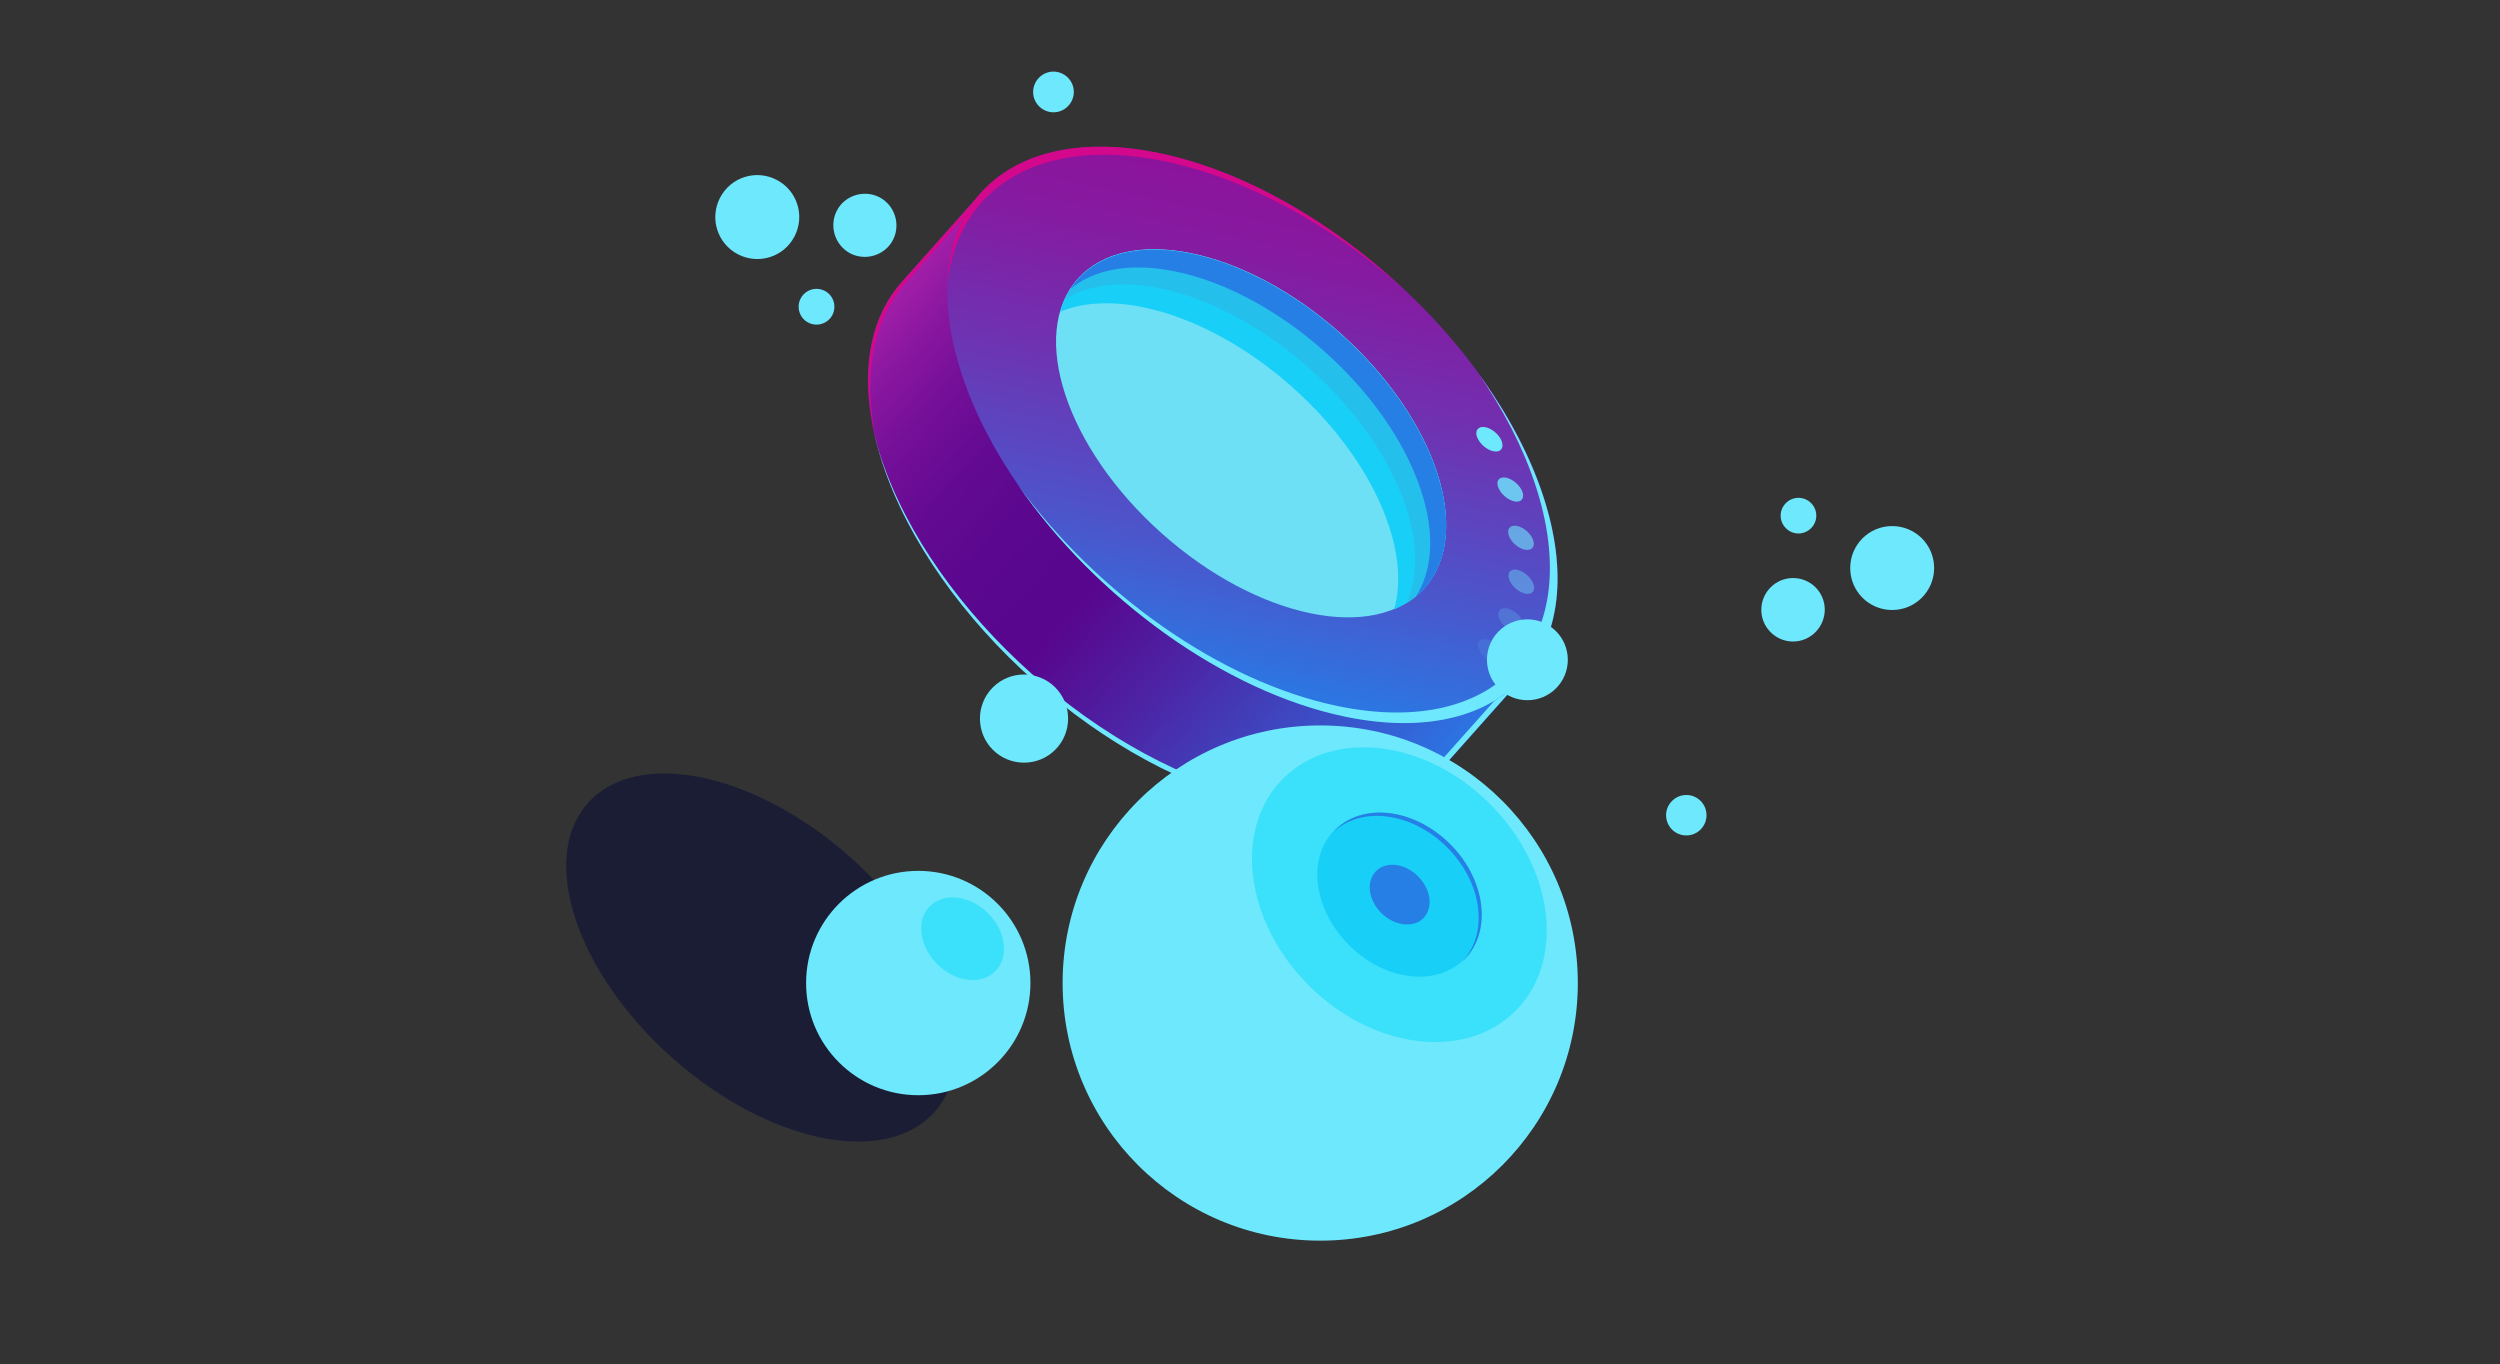 <?xml version="1.0" encoding="utf-8"?>
<!-- Generator: Adobe Illustrator 22.1.0, SVG Export Plug-In . SVG Version: 6.00 Build 0)  -->
<svg version="1.1" id="a02f2390-8fa7-48a9-96f1-2ec5f63ecbc1"
	 xmlns="http://www.w3.org/2000/svg" xmlns:xlink="http://www.w3.org/1999/xlink" x="0px" y="0px" viewBox="0 0 1150 627.5"
	 style="enable-background:new 0 0 1150 627.5;" xml:space="preserve">
<rect x="0" y="0" width="1150" height="627.5" fill="#333333" stroke="none"/>
<style type="text/css">
	.st0{opacity:0.1;fill:#007BFF;enable-background:new    ;}
	.st1{fill:#454B69;}
	.st2{fill:none;}
	.st3{opacity:0.4;enable-background:new    ;}
	.st4{opacity:0.1;enable-background:new    ;}
	.st5{fill:#EFB7B9;}
	.st6{fill:#FFFFFF;}
	.st7{fill:#007BFF;}
	.st8{opacity:0.1;}
	.st9{opacity:8.000000e-02;enable-background:new    ;}
	.st10{fill:#3F3D56;}
	.st11{fill:#9C9CA1;}
	.st12{fill:#939498;}
	.st13{fill:#42E8E0;}
	.st14{opacity:0.5;fill:#42E8E0;enable-background:new    ;}
	.st15{opacity:0.5;}
	.st16{opacity:0.11;}
	.st17{fill:url(#SVGID_1_);}
	.st18{fill:url(#SVGID_2_);}
	.st19{fill:url(#SVGID_3_);}
	.st20{fill:url(#SVGID_4_);}
	.st21{opacity:0.11;fill:url(#SVGID_5_);enable-background:new    ;}
	.st22{fill:url(#SVGID_6_);}
	.st23{fill:url(#SVGID_7_);}
	.st24{fill:url(#SVGID_8_);}
	.st25{fill:url(#SVGID_9_);}
	.st26{opacity:0.11;fill:url(#SVGID_10_);enable-background:new    ;}
	.st27{fill:url(#SVGID_11_);}
	.st28{fill:url(#SVGID_12_);}
	.st29{fill:url(#SVGID_13_);}
	.st30{fill:url(#SVGID_14_);}
	.st31{opacity:0.5;fill:url(#SVGID_15_);enable-background:new    ;}
	.st32{fill:url(#SVGID_16_);}
	.st33{fill:url(#SVGID_17_);}
	.st34{opacity:0.2;fill:#180D5B;enable-background:new    ;}
	.st35{fill:#160A5B;}
	.st36{fill:#24126A;}
	.st37{fill:url(#SVGID_18_);}
	.st38{fill:url(#SVGID_19_);}
	.st39{fill:#4846A5;}
	.st40{fill:#FCD1C5;}
	.st41{fill:#453C9E;}
	.st42{fill:url(#SVGID_20_);}
	.st43{fill:#F0F6FF;}
	.st44{fill:#AA8383;}
	.st45{fill:#C4CCD6;}
	.st46{fill:#E2B1A6;}
	.st47{fill:#1B2B3A;}
	.st48{fill:#936D6D;}
	.st49{fill:url(#SVGID_21_);}
	.st50{fill:url(#SVGID_22_);}
	.st51{fill:url(#SVGID_23_);}
	.st52{fill:url(#SVGID_24_);}
	.st53{fill:url(#SVGID_25_);}
	.st54{fill:url(#SVGID_26_);}
	.st55{fill:#722318;}
	.st56{fill:url(#SVGID_27_);}
	.st57{fill:url(#SVGID_28_);}
	.st58{fill:#8686F2;}
	.st59{fill:url(#SVGID_29_);}
	.st60{fill:#BCBEFF;}
	.st61{fill:#0F054C;}
	.st62{opacity:0.5;fill:url(#SVGID_30_);enable-background:new    ;}
	.st63{opacity:0.5;fill:url(#SVGID_31_);enable-background:new    ;}
	.st64{opacity:0.5;fill:url(#SVGID_32_);enable-background:new    ;}
	.st65{opacity:0.5;fill:url(#SVGID_33_);enable-background:new    ;}
	.st66{opacity:0.5;fill:url(#SVGID_34_);enable-background:new    ;}
	.st67{opacity:0.5;fill:url(#SVGID_35_);enable-background:new    ;}
	.st68{opacity:0.8;fill:#42E8E0;enable-background:new    ;}
	.st69{fill:url(#SVGID_36_);}
	.st70{opacity:0.5;fill:url(#SVGID_37_);enable-background:new    ;}
	.st71{opacity:0.5;fill:url(#SVGID_38_);enable-background:new    ;}
	.st72{opacity:0.5;fill:url(#SVGID_39_);enable-background:new    ;}
	.st73{opacity:0.5;fill:url(#SVGID_40_);enable-background:new    ;}
	.st74{opacity:0.5;fill:url(#SVGID_41_);enable-background:new    ;}
	.st75{opacity:0.5;fill:url(#SVGID_42_);enable-background:new    ;}
	.st76{fill:url(#SVGID_43_);}
	.st77{opacity:0.5;fill:url(#SVGID_44_);enable-background:new    ;}
	.st78{opacity:0.5;fill:url(#SVGID_45_);enable-background:new    ;}
	.st79{opacity:0.5;fill:url(#SVGID_46_);enable-background:new    ;}
	.st80{opacity:0.5;fill:url(#SVGID_47_);enable-background:new    ;}
	.st81{opacity:0.5;fill:url(#SVGID_48_);enable-background:new    ;}
	.st82{opacity:0.5;fill:url(#SVGID_49_);enable-background:new    ;}
	.st83{fill:url(#SVGID_50_);}
	.st84{opacity:0.5;fill:url(#SVGID_51_);enable-background:new    ;}
	.st85{opacity:0.5;fill:url(#SVGID_52_);enable-background:new    ;}
	.st86{opacity:0.5;fill:url(#SVGID_53_);enable-background:new    ;}
	.st87{opacity:0.5;fill:url(#SVGID_54_);enable-background:new    ;}
	.st88{opacity:0.5;fill:url(#SVGID_55_);enable-background:new    ;}
	.st89{opacity:0.5;fill:url(#SVGID_56_);enable-background:new    ;}
	.st90{opacity:0.502;fill:#42E8E0;enable-background:new    ;}
	.st91{opacity:0.6;fill:#0C0F38;enable-background:new    ;}
	.st92{fill:url(#SVGID_57_);}
	.st93{fill:#D4088C;}
	.st94{fill:#6EE8FC;}
	.st95{fill:url(#SVGID_58_);}
	.st96{fill:#6DE0F6;}
	.st97{fill:#18D0F7;}
	.st98{fill:#25BFEC;}
	.st99{fill:#267FE5;}
	.st100{opacity:0.8;fill:#6EE8FC;enable-background:new    ;}
	.st101{opacity:0.6;fill:#6EE8FC;enable-background:new    ;}
	.st102{opacity:0.4;fill:#6EE8FC;enable-background:new    ;}
	.st103{opacity:0.2;fill:#6EE8FC;enable-background:new    ;}
	.st104{opacity:0.1;fill:#6EE8FC;enable-background:new    ;}
	.st105{fill:#3BE1FA;}
</style>
<title>teacher</title>
<path class="st0" d="M2887,615c-4.5,11-10,21.6-16.4,31.6c-3,4.8-6.3,9.3-9.9,13.7l-0.1,0.1H1749.2l0.2-0.1c1-0.8,6.9-5.5,16-13.7
	c6.5-5.8,14.8-13.4,24-22.5c75.5-74.3,220.5-250,99.7-411c-112.3-149.7,8.6-176.8,88.3-180c30.6-1.2,61.2,3.8,89.9,14.7
	c36.8,14,104.2,35.5,191.9,45.3c2.9,0.3,5.8,0.6,8.7,0.9c46.4,4.7,93.2,5.6,139.8,2.5l0,0c1.4-0.1,2.8-0.2,4.1-0.3
	c46.1-3.2,91.8-10.3,136.7-21.1c2.9-0.7,5.8-1.4,8.6-2.1c149.6-34.6,287.6,83.4,253.1,216.7c-12.8,49.3-9.5,101.9,33,144.4
	C2912.9,503.6,2904.4,571.9,2887,615z"/>
<path class="st1" d="M2887,615c-4.5,11-10,21.6-16.4,31.6c-3,4.8-6.3,9.3-9.9,13.7H1749.4c1-0.8,6.9-5.5,16-13.7
	c6.5-5.8,14.8-13.4,24-22.5l117.1-24.2c1.5-0.3,3.1-0.5,4.6-0.5l124.9-0.2h0.1l61.8-0.1h0.1l52.2-0.1h34.2l0,0h35l143.4-0.2h0.2
	h11.1h19.5h24.4h6.5l24.6-0.3h8.1l71.6-0.1h22.9l0,0h11l0,0l82.8-0.1h24.6l78.4-0.1l66.2-0.1c1.8,0,3.7,0.2,5.5,0.7L2887,615z"/>
<path class="st2" d="M1765.4,646.6h1105.2c-3,4.8-6.3,9.3-9.9,13.7H1749.4C1750.3,659.4,1756.2,654.7,1765.4,646.6z"/>
<path class="st3" d="M1765.4,646.6h1105.2c-3,4.8-6.3,9.3-9.9,13.7H1749.4C1750.3,659.4,1756.2,654.7,1765.4,646.6z"/>
<path class="st1" d="M2482.4,335.6l-2.2,0.4l-100.4,19.3c-29.1,5.6-58.7,11.2-88.3,9.1c-21.5-1.6-41.5-7.9-62.1-13.5
	c-11.6-3.2-24-4.4-27.9-17.5c-5.4-18,3.4-44.6,5.5-62.9c2-17.9,3.2-36.3-0.4-53.9c-0.8-4-1.8-7.9-3.1-11.7
	c-3.6-10.6-9.2-21.6-6.2-32.4c2.4-8.5,9.7-14.6,16.5-20.3c13.4-11,27-23.3,32.3-39.8c2.6-8,3.1-16.6,5.9-24.6
	c5.3-15.1,18.6-26.4,33.5-32.4c14.8-6,31.2-7.3,47.2-7.3c14.1,0,28.3,0.9,42.3,2.8c15.3,2,30.7,5.3,44.1,12.9
	c13.4,7.6,24.8,20,27.9,35.1c4.4,21.4-7.9,44.2-1.3,65c3.3,10.5,11,19,16.3,28.6c8.8,16.3,10.6,35.4,5,53c-6.4,19.8-22,39.8-14,58.9
	c5.1,12.2,18.1,18.7,27.1,28.4C2481,333.8,2481.7,334.7,2482.4,335.6z"/>
<path class="st4" d="M2480.2,333v3l-100.4,19.3c-29.1,5.6-58.7,11.2-88.3,9.1c-21.5-1.6-41.5-7.9-62.1-13.5
	c-11.6-3.2-24-4.4-27.9-17.5c-5.4-18,3.4-44.6,5.5-62.9c2-17.9,32.8-83.3,29.2-100.9l184,8c1.2,9.8,49.9,58.8,46.8,68.2
	c-6.4,19.8-22,39.8-14,58.9C2458.1,316.9,2471.1,323.4,2480.2,333z"/>
<path class="st5" d="M2292.2,283.6c1.1,6.2,1.7,13-1.5,18.4c-4.2,7.2-13.4,9.5-21.6,11.2l-28.5,5.7c-1.9,0.4-4,0.8-5.4,2.2
	c-1.7,1.5-2.3,4-2.5,6.2c-1.1,10.3,2.5,20.5,5.8,30.3c6.7,19.9,12.4,40.2,20.9,59.4c8.5,19.2,20.2,37.5,36.9,50.4
	s38.7,19.7,59.1,14.7c17.8-4.4,32.4-16.9,44.9-30.2c10.4-11,20.1-23,25.1-37.3c3.5-9.8,4.6-20.2,5.7-30.6
	c1.7-15.9,3.4-31.7,5.1-47.6c0.8-7.4,1.3-15.8-3.5-21.5c-2.1-2.5-5-4.2-7.9-5.7c-10.9-5.8-22.5-10.6-32.6-17.6
	c-10.2-7-19.2-16.6-22.3-28.6c-1.9-7.2-1.5-15-4.7-21.7c-3.5-7.5-11-12.6-19-14.8s-16.4-1.9-24.7-1s-40,3.3-43.4,12.6
	c-1.8,5,5.8,15.7,7.6,20.6C2288.5,266.8,2290.7,275.1,2292.2,283.6z"/>
<path class="st4" d="M2292.2,283.6c1.1,6.2,1.7,13-1.5,18.4c-4.2,7.2-13.4,9.5-21.6,11.2l-28.5,5.7c-1.9,0.4-4,0.8-5.4,2.2
	c-1.7,1.5-2.3,4-2.5,6.2c-1.1,10.3,2.5,20.5,5.8,30.3c6.7,19.9,12.4,40.2,20.9,59.4c8.5,19.2,20.2,37.5,36.9,50.4
	s38.7,19.7,59.1,14.7c17.8-4.4,32.4-16.9,44.9-30.2c10.4-11,20.1-23,25.1-37.3c3.5-9.8,4.6-20.2,5.7-30.6
	c1.7-15.9,3.4-31.7,5.1-47.6c0.8-7.4,1.3-15.8-3.5-21.5c-2.1-2.5-5-4.2-7.9-5.7c-10.9-5.8-22.5-10.6-32.6-17.6
	c-10.2-7-19.2-16.6-22.3-28.6c-1.9-7.2-1.5-15-4.7-21.7c-3.5-7.5-11-12.6-19-14.8s-16.4-1.9-24.7-1s-40,3.3-43.4,12.6
	c-1.8,5,5.8,15.7,7.6,20.6C2288.5,266.8,2290.7,275.1,2292.2,283.6z"/>
<path class="st6" d="M2360.8,392.3l16.7-35.4c7.8-16.6,15.8-34,15-52.3c-0.2-3.6-0.2-8.2,3-9.8c1.4-0.6,2.9-0.8,4.4-0.6
	c17.6,0.9,35,4.4,51.5,10.4c3.2,1.2,6.5,2.5,8.8,5.1s3.2,6,3.9,9.3c2.6,11.2,4.5,22.5,5.7,33.9c3,28.2,1.5,56.7,0,85l-4.4,86.4
	c0,1.2-0.2,2.4-0.7,3.6c-1.1,2-3.6,2.7-5.8,3c-8.6,1.5-17.4,1.2-26.1,0.8c-61.2-2.3-122.7-5.9-183.5,1.5c0.3-9,0.1-18-0.4-27
	c-2.4-38.9-12.5-76.8-22.4-114.5c-5.8-22-11.4-46-2.1-66.7c1.4-3.3,3.3-6.3,5.8-8.8c4-3.9,9.3-5.9,14.7-7.4
	c9.2-2.5,18.8-3.6,28.3-3.2l63.1,137.3c2.9,6.3,5.3,12.9,8.1,19.1c2.6-10.7-0.5-23.3,2.6-34.9
	C2350.2,415.1,2355.5,403.6,2360.8,392.3z"/>
<path class="st7" d="M2354.2,486.8c11.3,0.7,22.2-5.1,30-13.2s12.9-18.5,17.2-29c6.2-14.9,11.2-30.3,14.8-46.1
	c3-13.4,5.1-27.3,3.1-40.9c-2.9-18.8-13.5-35.8-15.3-54.7c-0.3-3.3-0.1-7.2,2.5-9.1c1.6-1.2,3.8-1.4,5.8-1.5
	c18.9-1.1,39.6-0.9,54.2,11.1c4.5,3.6,8.1,8.2,12.4,11.9c10.4,9,25,13.6,31.6,25.5c2.3,4.2,3.4,8.9,5.1,13.4
	c3.8,10.6,10.4,19.9,17,29.1c-6.4,26.9-13.7,53.8-20.1,80.7c-3.7,15.8-7.5,31.6-13.3,46.7c-3.8,9.9-8.7,20-7.5,30.6
	c0.5,4.2,1.9,8.2,3.1,12.2c4.2,14.1,6.2,28.8,5.9,43.5l-285.3,0.7c13.7-19.6,17.7-43.6,16.3-67.5c-0.7-11.4-3.3-22.9-9-32.8
	c-9.1-15.5-25-25.6-40.7-34.3c-11-6-22.8,27.8-34.7,23.9c1.9-13.6,2.8-66,2-79.7c-0.3-4.5-0.7-9.1,0.7-13.4c0.9-2.9,2.7-5.5,3.8-8.4
	c4.7-11.4,0.2-26,7.8-35.7c5.2-6.8,14.4-8.7,21.9-12.8c7.7-4.3,13.6-11,20.3-16.7c13.1-11.1,29.1-18.3,46.2-20.6
	c5,7.8,8,16.8,8.8,26c0.5,5.8,0.1,11.7,0.9,17.5c1.1,7.8,4.3,15.2,7.6,22.4c13.4,30.2,26.8,60.5,43.7,88.8c4.8,8,10,16,16.9,22.2
	S2344.9,487.2,2354.2,486.8z"/>
<path class="st4" d="M2354.2,486.8c11.3,0.7,22.2-5.1,30-13.2s12.9-18.5,17.2-29c6.2-14.9,11.2-30.3,14.8-46.1
	c3-13.4,5.1-27.3,3.1-40.9c-2.9-18.8-13.5-35.8-15.3-54.7c-0.3-3.3-0.1-7.2,2.5-9.1c1.6-1.2,3.8-1.4,5.8-1.5
	c18.9-1.1,39.6-0.9,54.2,11.1c4.5,3.6,8.1,8.2,12.4,11.9c10.4,9,25,13.6,31.6,25.5c2.3,4.2,3.4,8.9,5.1,13.4
	c3.8,10.6,10.4,19.9,17,29.1c-6.4,26.9-13.7,53.8-20.1,80.7c-3.7,15.8-7.5,31.6-13.3,46.7c-3.8,9.9-8.7,20-7.5,30.6
	c0.5,4.2,1.9,8.2,3.1,12.2c4.2,14.1,6.2,28.8,5.9,43.5l-285.3,0.7c13.7-19.6,17.7-43.6,16.3-67.5c-0.7-11.4-3.3-22.9-9-32.8
	c-9.1-15.5-25-25.6-40.7-34.3c-11-6-22.8,27.8-34.7,23.9c1.9-13.6,2.8-66,2-79.7c-0.3-4.5-0.7-9.1,0.7-13.4c0.9-2.9,2.7-5.5,3.8-8.4
	c4.7-11.4,0.2-26,7.8-35.7c5.2-6.8,14.4-8.7,21.9-12.8c7.7-4.3,13.6-11,20.3-16.7c13.1-11.1,29.1-18.3,46.2-20.6
	c5,7.8,8,16.8,8.8,26c0.5,5.8,0.1,11.7,0.9,17.5c1.1,7.8,4.3,15.2,7.6,22.4c13.4,30.2,26.8,60.5,43.7,88.8c4.8,8,10,16,16.9,22.2
	S2344.9,487.2,2354.2,486.8z"/>
<circle class="st5" cx="2339.1" cy="195.6" r="85.7"/>
<path class="st1" d="M2294.1,309.8c2.4-22.2-6.9-43.9-17.3-63.6c-5-9.4-10.4-18.8-12.9-29.2s-1.8-22.1,4.6-30.6
	c5.5-7.2,14.1-11.1,22.1-15.4c22.6-12,43.3-29.6,53.2-53.2c-5.6,3.1-4.2,12.2,0.8,16.2s11.7,4.8,17.8,6.7
	c22.2,7,35.6,29.2,46.3,49.9c1.8,3.4,3.5,7,3.5,10.8s-1.8,7.2-3.6,10.4c-5.3,9.4-11.7,18.4-14.1,28.9c-2.8,12,0.2,24.6,3.9,36.4
	c4,12.5,9.3,25.1,18.9,34.1c9.6,9,24.5,13.4,36.3,7.6c-11.8-20.3-24-42.9-19.4-65.9c2.2-11,8.2-21,10.7-31.9
	c4.8-20.9-3.2-42.3-11.1-62.3l-23.6-59.4c-3.6-9.1-7.7-18.8-16-23.9c-5.6-3.5-12.4-4.4-18.9-5c-21.1-1.9-43-1.3-62.7,6.6
	c-35.8,14.3-58.3,49.6-76.1,83.8c-5.3,10.3-10.6,21.1-10.4,32.7c0.1,6.3,1.9,12.5,3.3,18.7c5.9,25.2,6.2,51.2,6.5,77.1
	c0.2,19.8-0.8,38.5-9.5,56.5c11.9,2.4,29.1,8.7,40.9,4.1C2282.8,343.9,2292.2,325.2,2294.1,309.8z"/>
<g class="st8">
	<path d="M2236,288.9c0-2.8,0-5.7,0-8.5c-0.3-25.8-0.6-51.9-6.5-77.1c-1.3-4.9-2.3-9.9-3.1-14.9c-0.2,1.7-0.3,3.5-0.3,5.2
		c0.1,6.3,1.9,12.5,3.3,18.7C2235.3,237.3,2235.7,263.2,2236,288.9z"/>
	<path d="M2445.1,221.1c1.3-5.8,1.8-11.8,1.3-17.8c-0.2,3-0.6,5.9-1.3,8.8c-2.5,11-8.5,20.9-10.7,31.9c-1,4.9-1.2,9.8-0.8,14.8
		c0.2-1.9,0.4-3.9,0.8-5.8C2436.6,242,2442.5,232.1,2445.1,221.1z"/>
	<path d="M2411.6,196.9c0.5-1.4,0.8-2.9,0.8-4.4c0-3.8-1.8-7.4-3.5-10.8c-10.7-20.7-24-42.9-46.3-49.9c-6.1-1.9-12.8-2.7-17.8-6.7
		c-2.6-2.2-4.2-5.4-4.4-8.8c-10.8,19.9-29.5,35.1-49.6,45.8c-8,4.3-16.7,8.2-22.1,15.4c-5.1,6.8-6.6,15.6-5.7,24.2
		c0.5-5.5,2.5-10.7,5.7-15.2c5.5-7.2,14.1-11.1,22.1-15.4c20.2-10.7,38.8-25.9,49.6-45.8c0.2,3.4,1.8,6.6,4.4,8.8
		c5,4,11.7,4.8,17.8,6.7c22.2,7,35.6,29.2,46.3,49.9C2409.9,192.7,2410.8,194.7,2411.6,196.9z"/>
	<path d="M2417.5,302.3c-9.6-9-14.9-21.6-18.9-34.1c-2.4-7-4-14.3-4.8-21.7c-0.9,10.3,1.6,20.8,4.8,30.7c4,12.5,9.3,25.1,18.9,34.1
		c9.6,9,24.5,13.4,36.3,7.6c-1.4-2.4-2.8-4.9-4.2-7.4C2438.6,314.7,2426,310.3,2417.5,302.3z"/>
	<path d="M2294.1,300.8c-1.9,15.4-11.4,34.1-26.7,40.2c-10.7,4.2-25.9-0.6-37.4-3.3c-1,2.8-2.1,5.6-3.4,8.3
		c11.9,2.4,29.1,8.7,40.9,4.1c15.4-6.1,24.8-24.8,26.7-40.2c0.4-3.9,0.5-7.7,0.2-11.6C2294.3,299.1,2294.2,299.9,2294.1,300.8z"/>
</g>
<path class="st6" d="M2415.3,548.7c-15.4-2.5-31.1-7.2-46.4-4c-8.9,1.8-17,6.3-24.4,11.6c4.1,3.3,8.8,6.2,11.4,10.7
	c1.6,3.1,2.8,6.4,3.6,9.9c1.6,6,3.3,12.1,3.5,18.4s-1,12.7-4.7,17.8c19.5,1.9,38.4-2.9,57.4-7.6c2.2-0.4,4.2-1.2,6.1-2.5
	c3-2.4,3.9-6.6,3.9-10.4c0-6.8-1.9-13.5-3.9-20.1C2419.4,564.7,2417.6,556.6,2415.3,548.7z"/>
<path class="st7" d="M2519.6,380.1c7.7,1,13.6,7.2,18,13.5c12.3,17.7,17.6,39.2,23.5,59.9c7.3,25.8,16,51.2,25.9,76.1
	c2.1,5.8,4.7,11.4,7.8,16.7c2.5,4.1,5.5,8.1,6.6,12.8c2.6,11.3-6.7,22-16.5,28.3c-5.2,3.5-10.9,6.2-16.8,8.1
	c-5.8,1.7-11.9,2.4-17.9,3.1l-55.5,6c-25.5,2.8-51.3,5.6-76.9,2.9c-1.6-5.6,1.6-9.6,1.3-15.4c-0.2-4.2-2-8-3.6-11.9
	c-3-6.8-5-14.1-5.9-21.5c-0.3-2.7-0.4-5.5-1.4-8.1c-1-2.5-3.3-4.8-6-5c15-1.5,26.4-4.3,41.4-5.8c5.6-0.6,11.4-1.2,16.1-4.2
	c5.9-3.7,9.2-10.3,11.8-16.7c6.5-15.9,10.7-33.4,7.3-50.3c-2.8-13.8-10.6-26.7-10.6-40.8c0-8.4,2.9-16.5,6.2-24.2
	c3.6-8.1,8.3-16.4,16.1-20.5C2498.2,379.1,2510.8,378.9,2519.6,380.1z"/>
<path class="st9" d="M2519.6,380.1c7.7,1,13.6,7.2,18,13.5c12.3,17.7,17.6,39.2,23.5,59.9c7.3,25.8,16,51.2,25.9,76.1
	c2.1,5.8,4.7,11.4,7.8,16.7c2.5,4.1,5.5,8.1,6.6,12.8c2.6,11.3-6.7,22-16.5,28.3c-5.2,3.5-10.9,6.2-16.8,8.1
	c-5.8,1.7-11.9,2.4-17.9,3.1l-55.5,6c-25.5,2.8-51.3,5.6-76.9,2.9c-1.6-5.6,1.6-9.6,1.3-15.4c-0.2-4.2-2-8-3.6-11.9
	c-3-6.8-5-14.1-5.9-21.5c-0.3-2.7-0.4-5.5-1.4-8.1c-1-2.5-3.3-4.8-6-5c15-1.5,26.4-4.3,41.4-5.8c5.6-0.6,11.4-1.2,16.1-4.2
	c5.9-3.7,9.2-10.3,11.8-16.7c6.5-15.9,10.7-33.4,7.3-50.3c-2.8-13.8-10.6-26.7-10.6-40.8c0-8.4,2.9-16.5,6.2-24.2
	c3.6-8.1,8.3-16.4,16.1-20.5C2498.2,379.1,2510.8,378.9,2519.6,380.1z"/>
<path class="st5" d="M2172,367.1c3.6-8.6,7.3-17.5,7.4-26.9c0.1-10.1-4-19.7-7.1-29.3c-3.9-11.7-6.5-23.9-7.7-36.2
	c-0.3-1.2-0.1-2.4,0.5-3.5c0.8-1.2,2.4-1.4,3.8-1.7c6.9-1.6,12.1-7.2,16.5-12.8c6.7-8.7,12.4-18.1,16.9-28.2
	c3.3-7.4,7.8-16.4,15.9-16.4c-3.3,15.3-7.3,30.4-12.1,45.3c8.4-2.2,16.5-5.3,24.9-7.5c1.7-0.5,3.4-0.8,5.1-0.7
	c5.1,0.5,8.2,7.4,5.2,11.5c4.1,4.8,11,6.1,16.4,9.5c5.4,3.3,9.3,11.5,4.5,15.7c-0.9,0.8-2.1,1.4-2.8,2.4c-2.3,3.6,3.4,7.7,2.9,11.9
	c-0.4,3.5-4.8,5.1-8.2,4.2s-6-3.4-9-5.3s-6.9-3-9.8-1.1c-0.8,9.4-1.6,19-5.7,27.6c-1.5,3.1-3.4,6.1-4.6,9.3
	c-1.1,3.5-1.9,7.2-2.1,10.9l-3.6,33.2C2201.9,382.6,2186.4,377.4,2172,367.1z"/>
<path class="st6" d="M2167.8,396.8l-3.2-21.6c-0.3-1.8-0.5-3.5-0.5-5.3c0-5,2.2-9.8,4.3-14.3c17.6,8.2,36.7,11.2,56.2,11.2
	c2.6,0,5.5-0.2,7.1-2.3c3.3,3.8,3.4,9.9,2,14.8c-1.4,4.8-4.1,9.2-5.9,13.9c-0.9,2.4-1.6,5-3.4,6.8c-2.7,2.9-7.1,3.4-11.1,3.4
	c-4.2,0-8.4-0.4-12.5-1.2C2190.2,400.3,2178.4,394.9,2167.8,396.8z"/>
<path class="st7" d="M2233.6,396c-13.7-1.6-27.3-3.8-40.8-6.6c-6.6-1.4-13.3-2.9-20.1-2.7c-4.4,0.2-9.1,1.1-13-1.1
	c3.8,12.8,4,26.3-0.5,38.9c-2.7,7.5-6.7,14.5-8.7,22.2c-4.1,16.2,1.5,33.8-3.6,49.6c-0.5,2.1-1.6,4-3.1,5.5
	c-1.6,1.4-3.7,2.2-5.1,3.7c-2.1,2.3-2.3,5.7-2.3,8.8l-0.1,27.5c-0.1,17.5,0.2,36.1,9.4,51c10.6,17,32.8,25.8,52.1,20.6
	c5.1-1.3,10-3.7,14.2-6.9c6.7-5.3,11-13.1,15.2-20.6c5-9,10-18.2,11.6-28.3c1.1-7.2,0.5-14.5-0.3-21.7c-4.5-40-14.3-79.7-12.2-119.8
	C2226.7,408.9,2229.2,401.8,2233.6,396z"/>
<path class="st5" d="M2290.9,562c-6.9,0.4-13.9,0.8-20.9,0c-5-0.6-9.9-1.8-14.8-2.7c-27.4-4.4-55.4,3.3-76.6,21.3
	c-3.8,3.3-7.7,8.3-5.6,12.9c2.3,4.9,9.3,4.8,14.6,3.9c-5.8,2.8-10.9,6.8-15,11.7c-1.5,1.8-2.9,4-2.6,6.4c0.6,5,7.3,5.8,12.3,5.4
	c-1.6,1.7-0.5,4.8,1.5,6c2.1,1.2,4.6,0.9,7,0.5c5.2-0.9,10.1-2.7,14.8-5.1c-0.9,2.5,0.7,5.3,3,6.5s5.1,1.1,7.7,0.7
	c12.2-2,22.4-10.5,34.3-13.8c19.1-5.3,39,3.2,58.8,3.8c6.2,0.2,12.6-0.4,18.2-3c6.9-3.2,12.5-9.1,19.8-11.2
	c8.1-2.3,17.5,0.3,24.9-3.7c5.4-2.9,0.5-25.3-0.9-29.7c-2.5-7.9-5.1-13.1-13.5-13.9C2336.6,555.9,2312.4,560.7,2290.9,562z"/>
<path class="st6" d="M2344.1,555.8c0,0,32.3,27.3,13.7,57.2l36-12.4v-26.1c0-1.2-13.7-19.9-13.7-19.9l-16.1-2.5L2344.1,555.8z"/>
<path class="st10" d="M2006,554.1h12.1c13.8,0,25,11.2,25,25v37.1l0,0H1981l0,0v-37.1C1981,565.3,1992.2,554.1,2006,554.1
	L2006,554.1z"/>
<path class="st4" d="M2006,554.1h12.1c13.8,0,25,11.2,25,25v37.1l0,0H1981l0,0v-37.1C1981,565.3,1992.2,554.1,2006,554.1L2006,554.1
	z"/>
<circle class="st10" cx="2009.6" cy="562.8" r="5"/>
<circle class="st10" cx="2009.6" cy="556.6" r="5"/>
<circle class="st10" cx="2009.6" cy="550.4" r="5"/>
<circle class="st10" cx="2009.6" cy="544.2" r="5"/>
<circle class="st10" cx="2009.6" cy="538" r="5"/>
<circle class="st10" cx="2009.6" cy="531.8" r="5"/>
<circle class="st10" cx="2009.6" cy="525.6" r="5"/>
<circle class="st10" cx="2017" cy="528.1" r="5"/>
<circle class="st10" cx="2022" cy="525.6" r="5"/>
<circle class="st10" cx="2027" cy="523.1" r="5"/>
<circle class="st10" cx="2009.6" cy="519.4" r="5"/>
<circle class="st10" cx="2009.6" cy="513.1" r="5"/>
<circle class="st10" cx="2009.6" cy="506.9" r="5"/>
<circle class="st10" cx="2009.6" cy="500.7" r="5"/>
<path class="st7" d="M2030.2,484.7c-1.2,0.2-2.5,0.3-3.7,0.4c1.2-1,2.2-2.1,3.2-3.3c-0.7-2.1-1.7-4.1-3-5.8c-1.2,0.7-2.6,1.1-4,1.3
	c-1.2,0.2-2.5,0.3-3.7,0.4c1.6-1.3,3.2-3.3,4.8-5c-8.6-7.8-22-7.2-29.8,1.5c-7.8,8.6-7.2,22,1.5,29.8s22,7.2,29.8-1.5
	c3.5-3.9,5.5-8.9,5.5-14.2c0-1.2-0.1-2.4-0.3-3.6L2030.2,484.7z"/>
<path class="st7" d="M2046.8,509.4c-1.3,0.8-2.7,1.3-4.2,1.4c-1.2,0.2-2.5,0.3-3.7,0.4c1.3-1.2,2.5-2.5,3.7-3.8
	c-6.6-1.7-13.4,2.3-15.2,8.9c-1.7,6.6,2.3,13.4,8.9,15.2c6.6,1.7,13.4-2.3,15.2-8.9C2052.8,517.6,2050.9,512.4,2046.8,509.4
	L2046.8,509.4z"/>
<circle class="st10" cx="2002.1" cy="528.1" r="5"/>
<circle class="st10" cx="1997.1" cy="525.6" r="5"/>
<circle class="st10" cx="1992.2" cy="523.1" r="5"/>
<path class="st7" d="M1972.4,509.4c1.3,0.8,2.7,1.3,4.2,1.4c1.2,0.2,2.5,0.3,3.7,0.4c-1.3-1.2-2.6-2.5-3.7-3.8
	c6.6-1.7,13.4,2.3,15.2,8.9c1.7,6.6-2.3,13.4-8.9,15.2c-6.6,1.7-13.4-2.3-15.2-8.9C1966.4,517.6,1968.2,512.4,1972.4,509.4
	L1972.4,509.4z"/>
<path class="st10" d="M2006,557.8h12.1c13.8,0,25,11.2,25,25l0,0v32.9c0,2.3-1.9,4.2-4.2,4.2h-53.7c-2.3,0-4.2-1.9-4.2-4.2v-32.9
	C1981,569,1992.2,557.8,2006,557.8L2006,557.8z"/>
<g class="st8">
	<path d="M2030.5,486.1c-0.5,0.5-1,1-1.6,1.5c0.6,0,1.1-0.1,1.7-0.2C2030.6,487,2030.6,486.5,2030.5,486.1z"/>
	<path d="M2021.5,480.1c1.3-0.1,2.5-0.2,3.7-0.4c1.1-0.1,2.2-0.4,3.2-0.9c-0.5-1-1.1-2-1.7-2.9c-0.6,0.4-1.3,0.7-2,0.8
		C2023.7,478,2022.6,479.1,2021.5,480.1z"/>
	<path d="M1990.9,490.8c0-11.6,9.4-21.1,21-21.1c4.1,0,8,1.2,11.5,3.4l0.3-0.3c-8.7-7.7-22-7-29.8,1.7c-7.7,8.7-7,22,1.7,29.8
		c0.1,0.1,0.2,0.1,0.2,0.2C1992.7,500.6,1990.9,495.8,1990.9,490.8z"/>
</g>
<g class="st8">
	<path d="M2038.9,513.7c1.2-0.1,2.5-0.2,3.7-0.4c1.5-0.1,2.9-0.6,4.2-1.4c2.8,2.1,4.7,5.3,5,8.8c0-0.4,0.1-0.9,0.1-1.3
		c0-3.9-1.8-7.7-5-10c-1.3,0.8-2.7,1.3-4.2,1.4l-1,0.1C2040.8,511.9,2039.9,512.8,2038.9,513.7z"/>
	<path d="M2039.4,509.4c0.4,0,0.8,0,1.2,0.1c0.7-0.7,1.3-1.4,1.9-2.2c-6.6-1.8-13.4,2.2-15.2,8.8c-0.3,1.1-0.4,2.1-0.4,3.2
		c0,0.4,0,0.8,0.1,1.2C2027.7,514.3,2033,509.4,2039.4,509.4z"/>
</g>
<g class="st8">
	<path d="M1980.3,513.7c-1.2-0.1-2.5-0.2-3.7-0.4c-1.5-0.1-2.9-0.6-4.2-1.4c-2.8,2.1-4.7,5.3-5,8.8c0-0.4-0.1-0.9-0.1-1.3
		c0-3.9,1.8-7.7,5-10c1.3,0.8,2.7,1.3,4.2,1.4l1,0.1C1978.3,511.9,1979.3,512.8,1980.3,513.7z"/>
	<path d="M1979.8,509.4c-0.4,0-0.8,0-1.3,0.1c-0.6-0.7-1.3-1.4-1.9-2.2c6.6-1.8,13.4,2.2,15.2,8.8c0.3,1.1,0.4,2.1,0.4,3.2
		c0,0.4,0,0.8-0.1,1.2C1991.5,514.3,1986.1,509.4,1979.8,509.4z"/>
</g>
<path class="st7" d="M1462.8,632h-97.7c-2.3,0-4.2-1.9-4.2-4.2l0,0v-46.2c0-2.3,1.9-4.2,4.1-4.2c0.6,0,1.2,0.1,1.8,0.4
	c28.1,13.3,58.3,17.9,94,0.2c2.1-1,4.6-0.2,5.6,1.9c0.3,0.6,0.4,1.2,0.4,1.8v46C1467,630,1465.1,631.9,1462.8,632
	C1462.9,632,1462.9,632,1462.8,632z"/>
<path class="st4" d="M1462.8,632h-97.7c-2.3,0-4.2-1.9-4.2-4.2l0,0v-46.2c0-2.3,1.9-4.2,4.1-4.2c0.6,0,1.2,0.1,1.8,0.4
	c28.1,13.3,58.3,17.9,94,0.2c2.1-1,4.6-0.2,5.6,1.9c0.3,0.6,0.4,1.2,0.4,1.8v46C1467,630,1465.1,631.9,1462.8,632
	C1462.9,632,1462.9,632,1462.8,632z"/>
<ellipse class="st10" cx="1413.3" cy="589.2" rx="5.8" ry="7.6"/>
<ellipse class="st10" cx="1413.3" cy="580" rx="5.8" ry="7.6"/>
<ellipse class="st10" cx="1413.3" cy="570.7" rx="5.8" ry="7.6"/>
<ellipse class="st10" cx="1413.3" cy="561.5" rx="5.8" ry="7.6"/>
<ellipse class="st10" cx="1413.3" cy="552.2" rx="5.8" ry="7.6"/>
<ellipse class="st10" cx="1413.3" cy="543" rx="5.8" ry="7.6"/>
<ellipse class="st10" cx="1413.3" cy="533.7" rx="5.8" ry="7.6"/>
<path class="st7" d="M1435,470.4c0.8-1,1.5-2.1,2.2-3.2l-15.2-2.5l16.4,0.1c3.2-6.9,3.4-14.9,0.5-22l-22.1,11.4l20.3-15
	c-7.7-13.2-24.6-17.8-37.9-10.1c-13.2,7.7-17.8,24.6-10.1,37.9c0.7,1.1,1.4,2.2,2.2,3.3c-1.2,1.6-2.3,3.3-3.2,5l19.7,10.4l-21-7.1
	c-3,8.9-1.3,18.6,4.5,26c-9.5,12-7.4,29.4,4.6,38.9s29.4,7.4,38.9-4.6c7.9-10.1,7.9-24.2,0-34.3
	C1442.9,494.5,1442.9,480.4,1435,470.4L1435,470.4z"/>
<path class="st4" d="M1385.5,487.5c0,6.2,2.1,12.3,5.9,17.1c-9.5,12-7.4,29.4,4.6,38.9s29.4,7.4,38.9-4.6c7.9-10.1,7.9-24.2,0-34.3
	C1438.7,499.9,1385.5,484.4,1385.5,487.5z"/>
<path class="st7" d="M1462.8,634.4h-97.7c-2.3,0-4.2-1.9-4.2-4.2l0,0v-48.7c0-2.3,1.9-4.2,4.1-4.2c0.6,0,1.2,0.1,1.8,0.4
	c28.1,13.3,50.3,28.8,94,0.2c2.6-1.7,6,0.6,6,3.7v48.5C1466.9,632.5,1465.1,634.4,1462.8,634.4z"/>
<polygon class="st11" points="2671,620.6 2526.9,639.7 2519.7,640.7 2449.2,603 2449.2,594.2 2669.4,570.2 "/>
<polygon class="st12" points="2490.1,607 2646.2,588.6 2644.6,617.4 2523,626.4 "/>
<path class="st3" d="M2526.9,630.2v9.5l-7.2,1l-70.5-37.7v-8.8l67.3,36C2516.5,630.2,2525.3,631,2526.9,630.2z"/>
<path class="st10" d="M2554.6,480.1l-32.4,150.1c-1.1,5.2,2.2,10.3,7.3,11.4c1.1,0.2,2.2,0.3,3.3,0.1l204.7-27.1
	c3.6-0.5,6.7-3,7.8-6.5l44.2-133.2c1.7-5-1.1-10.5-6.1-12.1c-1.1-0.4-2.3-0.5-3.5-0.5l-216.5,10.3
	C2559.2,472.8,2555.5,475.9,2554.6,480.1z"/>
<ellipse transform="matrix(0.104 -0.995 0.995 0.104 1851.342 3125.887)" class="st6" cx="2661.5" cy="534.9" rx="8.7" ry="5.6"/>
<g>
	<path class="st13" d="M-448.5,71.2c5.6,1.4,11.1,2.9,16.4,4.5v39.7c-5.4-1.6-10.9-3.1-16.4-4.5V71.2L-448.5,71.2z"/>
	<path class="st14" d="M-486.6,72.9c6,1.1,11.8,2.4,17.6,3.6V106c-5.8-1.3-11.7-2.5-17.6-3.6V72.9L-486.6,72.9z"/>
	<path class="st13" d="M-527,40.5c6.3,0.8,12.5,1.7,18.7,2.7v55.4c-6.2-1-12.4-1.9-18.7-2.7V40.5L-527,40.5z"/>
	<path class="st14" d="M-569.6,5.6c6.6,0.5,13.1,1,19.6,1.7v86c-6.5-0.6-13-1.2-19.6-1.7V5.6L-569.6,5.6z"/>
	<path class="st14" d="M-613.9,24.1c6.9,0.1,13.7,0.3,20.4,0.6v65.6c-6.7-0.3-13.5-0.5-20.4-0.6V24.1L-613.9,24.1z"/>
	<path class="st13" d="M-658.7-44.6c6.7-0.3,13.4-0.5,20.2-0.6V89.7c-6.8,0.1-13.5,0.3-20.2,0.6V-44.6L-658.7-44.6z"/>
	<path class="st13" d="M-702-16.8c6.4-0.6,12.9-1.2,19.5-1.6V91.7c-6.6,0.5-13.1,1-19.5,1.6V-16.8L-702-16.8z"/>
	<path class="st13" d="M-743.5-52.8c6.1-1,12.3-1.8,18.6-2.7V95.8c-6.3,0.8-12.5,1.7-18.6,2.7V-52.8L-743.5-52.8z"/>
</g>
<g>
	<g>
		<g>
			<g class="st15">
				<g class="st16">
					
						<linearGradient id="SVGID_1_" gradientUnits="userSpaceOnUse" x1="-793.707" y1="132.375" x2="-519.107" y2="132.375" gradientTransform="matrix(1 0 0 -1 0 630)">
						<stop  offset="0" style="stop-color:#5761D7"/>
						<stop  offset="7.257640e-02" style="stop-color:#5472D8"/>
						<stop  offset="0.279" style="stop-color:#4E9CDB"/>
						<stop  offset="0.48" style="stop-color:#49BDDD"/>
						<stop  offset="0.671" style="stop-color:#45D5DF"/>
						<stop  offset="0.849" style="stop-color:#43E3E0"/>
						<stop  offset="1" style="stop-color:#42E8E0"/>
					</linearGradient>
					<path class="st17" d="M-645.8,422.7c-6.5-3.8-14.5-3.8-21,0l-125.4,72.2c-2,1.1-2,4,0,5.1l126.4,73c5.7,3.3,12.8,3.3,18.6,0
						l126.6-72.9c2-1.1,2-4,0-5.1L-645.8,422.7z"/>
				</g>
				<g class="st16">
					
						<linearGradient id="SVGID_2_" gradientUnits="userSpaceOnUse" x1="-793.707" y1="153.475" x2="-519.107" y2="153.475" gradientTransform="matrix(1 0 0 -1 0 630)">
						<stop  offset="0" style="stop-color:#5761D7"/>
						<stop  offset="7.257640e-02" style="stop-color:#5472D8"/>
						<stop  offset="0.279" style="stop-color:#4E9CDB"/>
						<stop  offset="0.48" style="stop-color:#49BDDD"/>
						<stop  offset="0.671" style="stop-color:#45D5DF"/>
						<stop  offset="0.849" style="stop-color:#43E3E0"/>
						<stop  offset="1" style="stop-color:#42E8E0"/>
					</linearGradient>
					<path class="st18" d="M-645.8,401.6c-6.5-3.8-14.5-3.8-21,0l-125.4,72.2c-2,1.1-2,4,0,5.1l126.4,73c5.7,3.3,12.8,3.3,18.6,0
						l126.6-72.9c2-1.1,2-4,0-5.1L-645.8,401.6z"/>
				</g>
				<g class="st16">
					
						<linearGradient id="SVGID_3_" gradientUnits="userSpaceOnUse" x1="-793.707" y1="174.675" x2="-519.107" y2="174.675" gradientTransform="matrix(1 0 0 -1 0 630)">
						<stop  offset="0" style="stop-color:#5761D7"/>
						<stop  offset="7.257640e-02" style="stop-color:#5472D8"/>
						<stop  offset="0.279" style="stop-color:#4E9CDB"/>
						<stop  offset="0.48" style="stop-color:#49BDDD"/>
						<stop  offset="0.671" style="stop-color:#45D5DF"/>
						<stop  offset="0.849" style="stop-color:#43E3E0"/>
						<stop  offset="1" style="stop-color:#42E8E0"/>
					</linearGradient>
					<path class="st19" d="M-645.8,380.4c-6.5-3.8-14.5-3.8-21,0l-125.4,72.2c-2,1.1-2,4,0,5.1l126.4,73c5.7,3.3,12.8,3.3,18.6,0
						l126.6-72.9c2-1.1,2-4,0-5.1L-645.8,380.4z"/>
				</g>
				<g class="st16">
					
						<linearGradient id="SVGID_4_" gradientUnits="userSpaceOnUse" x1="-793.707" y1="195.775" x2="-519.107" y2="195.775" gradientTransform="matrix(1 0 0 -1 0 630)">
						<stop  offset="0" style="stop-color:#5761D7"/>
						<stop  offset="7.257640e-02" style="stop-color:#5472D8"/>
						<stop  offset="0.279" style="stop-color:#4E9CDB"/>
						<stop  offset="0.48" style="stop-color:#49BDDD"/>
						<stop  offset="0.671" style="stop-color:#45D5DF"/>
						<stop  offset="0.849" style="stop-color:#43E3E0"/>
						<stop  offset="1" style="stop-color:#42E8E0"/>
					</linearGradient>
					<path class="st20" d="M-645.8,359.3c-6.5-3.8-14.5-3.8-21,0l-125.4,72.2c-2,1.1-2,4,0,5.1l126.4,73c5.7,3.3,12.8,3.3,18.6,0
						l126.6-72.9c2-1.1,2-4,0-5.1L-645.8,359.3z"/>
				</g>
				
					<linearGradient id="SVGID_5_" gradientUnits="userSpaceOnUse" x1="-793.707" y1="164.025" x2="-519.107" y2="164.025" gradientTransform="matrix(1 0 0 -1 0 630)">
					<stop  offset="0" style="stop-color:#5761D7"/>
					<stop  offset="7.257640e-02" style="stop-color:#5472D8"/>
					<stop  offset="0.279" style="stop-color:#4E9CDB"/>
					<stop  offset="0.48" style="stop-color:#49BDDD"/>
					<stop  offset="0.671" style="stop-color:#45D5DF"/>
					<stop  offset="0.849" style="stop-color:#43E3E0"/>
					<stop  offset="1" style="stop-color:#42E8E0"/>
				</linearGradient>
				<path class="st21" d="M-520.6,431.6l-125.2-72.3c-6.5-3.8-14.5-3.8-21,0l-125.4,72.2c-1,0.6-1.5,1.6-1.5,2.6v63.4
					c0,1,0.5,2,1.5,2.6l126.4,73c5.7,3.3,12.8,3.3,18.6,0l126.6-72.9c1-0.6,1.5-1.6,1.5-2.6v-63.4l0,0
					C-519.2,433.2-519.6,432.2-520.6,431.6z"/>
			</g>
			<g>
				<g class="st16">
					
						<linearGradient id="SVGID_6_" gradientUnits="userSpaceOnUse" x1="-793.707" y1="219.775" x2="-519.107" y2="219.775" gradientTransform="matrix(1 0 0 -1 0 630)">
						<stop  offset="0" style="stop-color:#5761D7"/>
						<stop  offset="7.257640e-02" style="stop-color:#5472D8"/>
						<stop  offset="0.279" style="stop-color:#4E9CDB"/>
						<stop  offset="0.48" style="stop-color:#49BDDD"/>
						<stop  offset="0.671" style="stop-color:#45D5DF"/>
						<stop  offset="0.849" style="stop-color:#43E3E0"/>
						<stop  offset="1" style="stop-color:#42E8E0"/>
					</linearGradient>
					<path class="st22" d="M-645.8,335.3c-6.5-3.8-14.5-3.8-21,0l-125.4,72.2c-2,1.1-2,4,0,5.1l126.4,73c5.7,3.3,12.8,3.3,18.6,0
						l126.6-72.9c2-1.1,2-4,0-5.1L-645.8,335.3z"/>
				</g>
				<g class="st16">
					
						<linearGradient id="SVGID_7_" gradientUnits="userSpaceOnUse" x1="-793.707" y1="240.875" x2="-519.107" y2="240.875" gradientTransform="matrix(1 0 0 -1 0 630)">
						<stop  offset="0" style="stop-color:#5761D7"/>
						<stop  offset="7.257640e-02" style="stop-color:#5472D8"/>
						<stop  offset="0.279" style="stop-color:#4E9CDB"/>
						<stop  offset="0.48" style="stop-color:#49BDDD"/>
						<stop  offset="0.671" style="stop-color:#45D5DF"/>
						<stop  offset="0.849" style="stop-color:#43E3E0"/>
						<stop  offset="1" style="stop-color:#42E8E0"/>
					</linearGradient>
					<path class="st23" d="M-645.8,314.2c-6.5-3.8-14.5-3.8-21,0l-125.4,72.2c-2,1.1-2,4,0,5.1l126.4,73c5.7,3.3,12.8,3.3,18.6,0
						l126.6-72.9c2-1.1,2-4,0-5.1L-645.8,314.2z"/>
				</g>
				<g class="st16">
					
						<linearGradient id="SVGID_8_" gradientUnits="userSpaceOnUse" x1="-793.707" y1="261.975" x2="-519.107" y2="261.975" gradientTransform="matrix(1 0 0 -1 0 630)">
						<stop  offset="0" style="stop-color:#5761D7"/>
						<stop  offset="7.257640e-02" style="stop-color:#5472D8"/>
						<stop  offset="0.279" style="stop-color:#4E9CDB"/>
						<stop  offset="0.48" style="stop-color:#49BDDD"/>
						<stop  offset="0.671" style="stop-color:#45D5DF"/>
						<stop  offset="0.849" style="stop-color:#43E3E0"/>
						<stop  offset="1" style="stop-color:#42E8E0"/>
					</linearGradient>
					<path class="st24" d="M-645.8,293.1c-6.5-3.8-14.5-3.8-21,0l-125.4,72.2c-2,1.1-2,4,0,5.1l126.4,73c5.7,3.3,12.8,3.3,18.6,0
						l126.6-72.9c2-1.1,2-4,0-5.1L-645.8,293.1z"/>
				</g>
				<g class="st16">
					
						<linearGradient id="SVGID_9_" gradientUnits="userSpaceOnUse" x1="-793.707" y1="283.075" x2="-519.107" y2="283.075" gradientTransform="matrix(1 0 0 -1 0 630)">
						<stop  offset="0" style="stop-color:#5761D7"/>
						<stop  offset="7.257640e-02" style="stop-color:#5472D8"/>
						<stop  offset="0.279" style="stop-color:#4E9CDB"/>
						<stop  offset="0.48" style="stop-color:#49BDDD"/>
						<stop  offset="0.671" style="stop-color:#45D5DF"/>
						<stop  offset="0.849" style="stop-color:#43E3E0"/>
						<stop  offset="1" style="stop-color:#42E8E0"/>
					</linearGradient>
					<path class="st25" d="M-645.8,272c-6.5-3.8-14.5-3.8-21,0l-125.4,72.2c-2,1.1-2,4,0,5.1l126.4,73c5.7,3.3,12.8,3.3,18.6,0
						l126.6-72.9c2-1.1,2-4,0-5.1L-645.8,272z"/>
				</g>
				
					<linearGradient id="SVGID_10_" gradientUnits="userSpaceOnUse" x1="-793.707" y1="251.425" x2="-519.107" y2="251.425" gradientTransform="matrix(1 0 0 -1 0 630)">
					<stop  offset="0" style="stop-color:#5761D7"/>
					<stop  offset="7.257640e-02" style="stop-color:#5472D8"/>
					<stop  offset="0.279" style="stop-color:#4E9CDB"/>
					<stop  offset="0.48" style="stop-color:#49BDDD"/>
					<stop  offset="0.671" style="stop-color:#45D5DF"/>
					<stop  offset="0.849" style="stop-color:#43E3E0"/>
					<stop  offset="1" style="stop-color:#42E8E0"/>
				</linearGradient>
				<path class="st26" d="M-520.6,344.2l-125.2-72.3c-6.5-3.8-14.5-3.8-21,0l-125.4,72.2c-1,0.6-1.5,1.6-1.5,2.6v63.4
					c0,1,0.5,2,1.5,2.6l126.4,73c5.7,3.3,12.8,3.3,18.6,0l126.6-72.9c1-0.6,1.5-1.6,1.5-2.6v-63.4l0,0
					C-519.2,345.8-519.6,344.8-520.6,344.2z"/>
			</g>
			<g>
				<g class="st16">
					
						<linearGradient id="SVGID_11_" gradientUnits="userSpaceOnUse" x1="-793.707" y1="307.075" x2="-519.107" y2="307.075" gradientTransform="matrix(1 0 0 -1 0 630)">
						<stop  offset="0" style="stop-color:#5761D7"/>
						<stop  offset="7.257640e-02" style="stop-color:#5472D8"/>
						<stop  offset="0.279" style="stop-color:#4E9CDB"/>
						<stop  offset="0.48" style="stop-color:#49BDDD"/>
						<stop  offset="0.671" style="stop-color:#45D5DF"/>
						<stop  offset="0.849" style="stop-color:#43E3E0"/>
						<stop  offset="1" style="stop-color:#42E8E0"/>
					</linearGradient>
					<path class="st27" d="M-645.8,248c-6.5-3.8-14.5-3.8-21,0l-125.4,72.2c-2,1.1-2,4,0,5.1l126.4,73c5.7,3.3,12.8,3.3,18.6,0
						l126.6-72.9c2-1.1,2-4,0-5.1L-645.8,248z"/>
				</g>
				<g class="st16">
					
						<linearGradient id="SVGID_12_" gradientUnits="userSpaceOnUse" x1="-793.707" y1="328.175" x2="-519.107" y2="328.175" gradientTransform="matrix(1 0 0 -1 0 630)">
						<stop  offset="0" style="stop-color:#5761D7"/>
						<stop  offset="7.257640e-02" style="stop-color:#5472D8"/>
						<stop  offset="0.279" style="stop-color:#4E9CDB"/>
						<stop  offset="0.48" style="stop-color:#49BDDD"/>
						<stop  offset="0.671" style="stop-color:#45D5DF"/>
						<stop  offset="0.849" style="stop-color:#43E3E0"/>
						<stop  offset="1" style="stop-color:#42E8E0"/>
					</linearGradient>
					<path class="st28" d="M-645.8,226.9c-6.5-3.8-14.5-3.8-21,0l-125.4,72.2c-2,1.1-2,4,0,5.1l126.4,73c5.7,3.3,12.8,3.3,18.6,0
						l126.6-72.9c2-1.1,2-4,0-5.1L-645.8,226.9z"/>
				</g>
				<g class="st16">
					
						<linearGradient id="SVGID_13_" gradientUnits="userSpaceOnUse" x1="-793.707" y1="349.375" x2="-519.107" y2="349.375" gradientTransform="matrix(1 0 0 -1 0 630)">
						<stop  offset="0" style="stop-color:#5761D7"/>
						<stop  offset="7.257640e-02" style="stop-color:#5472D8"/>
						<stop  offset="0.279" style="stop-color:#4E9CDB"/>
						<stop  offset="0.48" style="stop-color:#49BDDD"/>
						<stop  offset="0.671" style="stop-color:#45D5DF"/>
						<stop  offset="0.849" style="stop-color:#43E3E0"/>
						<stop  offset="1" style="stop-color:#42E8E0"/>
					</linearGradient>
					<path class="st29" d="M-645.8,205.7c-6.5-3.8-14.5-3.8-21,0l-125.4,72.2c-2,1.1-2,4,0,5.1l126.4,73c5.7,3.3,12.8,3.3,18.6,0
						l126.6-72.9c2-1.1,2-4,0-5.1L-645.8,205.7z"/>
				</g>
				<g class="st16">
					
						<linearGradient id="SVGID_14_" gradientUnits="userSpaceOnUse" x1="-793.707" y1="370.475" x2="-519.107" y2="370.475" gradientTransform="matrix(1 0 0 -1 0 630)">
						<stop  offset="0" style="stop-color:#5761D7"/>
						<stop  offset="7.257640e-02" style="stop-color:#5472D8"/>
						<stop  offset="0.279" style="stop-color:#4E9CDB"/>
						<stop  offset="0.48" style="stop-color:#49BDDD"/>
						<stop  offset="0.671" style="stop-color:#45D5DF"/>
						<stop  offset="0.849" style="stop-color:#43E3E0"/>
						<stop  offset="1" style="stop-color:#42E8E0"/>
					</linearGradient>
					<path class="st30" d="M-645.8,184.6c-6.5-3.8-14.5-3.8-21,0l-125.4,72.2c-2,1.1-2,4,0,5.1l126.4,73c5.7,3.3,12.8,3.3,18.6,0
						l126.6-72.9c2-1.1,2-4,0-5.1L-645.8,184.6z"/>
				</g>
				
					<linearGradient id="SVGID_15_" gradientUnits="userSpaceOnUse" x1="-793.707" y1="338.725" x2="-519.107" y2="338.725" gradientTransform="matrix(1 0 0 -1 0 630)">
					<stop  offset="0" style="stop-color:#5761D7"/>
					<stop  offset="7.257640e-02" style="stop-color:#5472D8"/>
					<stop  offset="0.279" style="stop-color:#4E9CDB"/>
					<stop  offset="0.48" style="stop-color:#49BDDD"/>
					<stop  offset="0.671" style="stop-color:#45D5DF"/>
					<stop  offset="0.849" style="stop-color:#43E3E0"/>
					<stop  offset="1" style="stop-color:#42E8E0"/>
				</linearGradient>
				<path class="st31" d="M-520.6,256.9l-125.2-72.3c-6.5-3.8-14.5-3.8-21,0l-125.4,72.2c-1,0.6-1.5,1.6-1.5,2.6v63.4
					c0,1,0.5,2,1.5,2.6l126.4,73c5.7,3.3,12.8,3.3,18.6,0l126.6-72.9c1-0.6,1.5-1.6,1.5-2.6v-63.4l0,0
					C-519.2,258.4-519.6,257.4-520.6,256.9z"/>
				<g class="st16">
					
						<linearGradient id="SVGID_16_" gradientUnits="userSpaceOnUse" x1="-793.707" y1="370.475" x2="-519.107" y2="370.475" gradientTransform="matrix(1 0 0 -1 0 630)">
						<stop  offset="0" style="stop-color:#5761D7"/>
						<stop  offset="7.257640e-02" style="stop-color:#5472D8"/>
						<stop  offset="0.279" style="stop-color:#4E9CDB"/>
						<stop  offset="0.48" style="stop-color:#49BDDD"/>
						<stop  offset="0.671" style="stop-color:#45D5DF"/>
						<stop  offset="0.849" style="stop-color:#43E3E0"/>
						<stop  offset="1" style="stop-color:#42E8E0"/>
					</linearGradient>
					<path class="st32" d="M-645.8,184.6c-6.5-3.8-14.5-3.8-21,0l-125.4,72.2c-2,1.1-2,4,0,5.1l126.4,73c5.7,3.3,12.8,3.3,18.6,0
						l126.6-72.9c2-1.1,2-4,0-5.1L-645.8,184.6z"/>
				</g>
				
					<linearGradient id="SVGID_17_" gradientUnits="userSpaceOnUse" x1="-793.711" y1="332.4" x2="-519.103" y2="332.4" gradientTransform="matrix(1 0 0 -1 0 630)">
					<stop  offset="0" style="stop-color:#5761D7"/>
					<stop  offset="7.257640e-02" style="stop-color:#5472D8"/>
					<stop  offset="0.279" style="stop-color:#4E9CDB"/>
					<stop  offset="0.48" style="stop-color:#49BDDD"/>
					<stop  offset="0.671" style="stop-color:#45D5DF"/>
					<stop  offset="0.849" style="stop-color:#43E3E0"/>
					<stop  offset="1" style="stop-color:#42E8E0"/>
				</linearGradient>
				<path class="st33" d="M-520.6,259.1L-647.2,332c-5.7,3.3-12.8,3.3-18.6,0l-126.4-73c-0.5-0.3-0.9-0.7-1.1-1.1
					c-0.8,1.3-0.4,3.2,1.1,4l126.4,73c5.7,3.3,12.8,3.3,18.6,0l126.6-72.9c1.5-0.9,1.9-2.7,1.1-4
					C-519.8,258.4-520.1,258.8-520.6,259.1z"/>
			</g>
		</g>
		<g>
			<g>
				<polygon class="st13" points="-778.9,281.4 -775.8,283.2 -775.8,281.1 -778.9,279.3 				"/>
				<polygon class="st13" points="-778.9,295.5 -775.8,297.3 -775.8,285.1 -778.9,283.3 				"/>
				<polygon class="st13" points="-778.9,302.3 -775.8,304.1 -775.8,299.2 -778.9,297.4 				"/>
				<polygon class="st13" points="-778.9,309.3 -775.8,311.1 -775.8,306.2 -778.9,304.4 				"/>
				<polygon class="st13" points="-783.6,285.5 -780.5,287.3 -780.5,282.4 -783.6,280.6 				"/>
				<polygon class="st13" points="-783.6,294.7 -780.5,296.5 -780.5,289.4 -783.6,287.6 				"/>
				<polygon class="st13" points="-783.6,303.3 -780.5,305.1 -780.5,299 -783.6,297.2 				"/>
				<polygon class="st13" points="-778.9,316.3 -775.8,318.1 -775.8,313.2 -778.9,311.4 				"/>
				<polygon class="st13" points="-783.6,278.7 -780.5,280.5 -780.5,278.4 -783.6,276.6 				"/>
			</g>
			<polygon class="st13" points="-781.2,321.7 -775.8,324.9 -775.8,322.8 -781.2,319.7 			"/>
		</g>
	</g>
	<ellipse class="st34" cx="-656.4" cy="259.6" rx="67.3" ry="38.9"/>
	<g>
		<g>
			<path class="st35" d="M-656.1,227.6l0.1,0.6l0.2-0.4c0,0,0.9,3.1,0.1,4.7c-0.8,1.6-2,3.5-3.6,5.7c-1.7,2.2-4.3,6.7-5,7.6
				s-4.8,4.3-9.8,4.8c-5.1,0.5-6.4-2.4-6-4s3.2-5.7,6.1-9.1c3-3.4,5.3-7.8,5.3-7.8L-656.1,227.6z"/>
			<path class="st35" d="M-671.3,213.8c0,0,0.2,3.3-0.2,4.6c-0.3,1.3-7.8,1.8-10.5,2.1c-2.7,0.3-7.3,2.2-8.7,2.9
				c-1.4,0.7-11.1,1.7-12.3-1.8c-1.2-3.6,4.9-6.6,9-7.5s10.8-3,10.8-3L-671.3,213.8z"/>
			<path class="st36" d="M-645.4,149.2c0,0,0.3,9.1-2.8,21.8c-3,12.6-2.7,21.4-2.7,21.4s3.2,14.3,0.4,24c-2.8,9.7-5.2,12.5-5.2,12.5
				s-5.6,7.4-13,0.8c0,0,4.1-13.4,4.6-24c0,0-3.6-7.8-4.9-14.8c0,0-1.1,11.1-1.7,15.6c0,0,0.6,6.6-1.1,9.3
				c-1.8,2.7-9.7,3.4-12.2-1.2s2.1-2.4,0.7-23.6c0,0-7.3-9.1-8.3-25.8c-1.1-16.7-0.9-23.3,0-26.6s17.1-15,17.1-15l9.1,11.6
				L-645.4,149.2z"/>
			<g>
				
					<linearGradient id="SVGID_18_" gradientUnits="userSpaceOnUse" x1="-681.247" y1="425.977" x2="-669.363" y2="425.977" gradientTransform="matrix(1 0 0 -1 0 630)">
					<stop  offset="0" style="stop-color:#5761D7"/>
					<stop  offset="7.257640e-02" style="stop-color:#5472D8"/>
					<stop  offset="0.279" style="stop-color:#4E9CDB"/>
					<stop  offset="0.48" style="stop-color:#49BDDD"/>
					<stop  offset="0.671" style="stop-color:#45D5DF"/>
					<stop  offset="0.849" style="stop-color:#43E3E0"/>
					<stop  offset="1" style="stop-color:#42E8E0"/>
				</linearGradient>
				<path class="st37" d="M-669.4,195c-0.4-1.5-0.8-3.1-1.1-4.7c0,0-1.1,11.1-1.7,15.6c0,0,0.6,6.6-1.1,9.3c-1.1,1.7-4.8,2.6-8,1.8
					c3.4,1.6,8.2,0.7,9.5-1.3c1.8-2.7,1.1-9.3,1.1-9.3C-670.3,203.7-669.7,198.6-669.4,195z"/>
				
					<linearGradient id="SVGID_19_" gradientUnits="userSpaceOnUse" x1="-675.199" y1="452.065" x2="-645.442" y2="452.065" gradientTransform="matrix(1 0 0 -1 0 630)">
					<stop  offset="0" style="stop-color:#5761D7"/>
					<stop  offset="7.257640e-02" style="stop-color:#5472D8"/>
					<stop  offset="0.279" style="stop-color:#4E9CDB"/>
					<stop  offset="0.48" style="stop-color:#49BDDD"/>
					<stop  offset="0.671" style="stop-color:#45D5DF"/>
					<stop  offset="0.849" style="stop-color:#43E3E0"/>
					<stop  offset="1" style="stop-color:#42E8E0"/>
				</linearGradient>
				<path class="st38" d="M-645.4,149.2l-19.9-14.1l-9.1-11.6c0,0-0.3,0.2-0.7,0.5l8.3,10.6l19.9,14.1c0,0,0.3,9.1-2.8,21.8
					c-3,12.6-2.7,21.4-2.7,21.4s3.2,14.3,0.4,24c-2.8,9.7-5.2,12.5-5.2,12.5s-3.4,4.5-8.5,3.3c5.8,2.7,10-2.8,10-2.8
					s2.4-2.7,5.2-12.5c2.8-9.7-0.4-24-0.4-24s-0.4-8.8,2.7-21.4C-645.2,158.4-645.4,149.2-645.4,149.2z"/>
			</g>
			<path class="st35" d="M-681.4,167.9c-2.6-3.2-4.1-13-4.1-13s4.1,8.3,7,10.7s5.5,7.3,6,10.4c0.5,3.2,3.5,14.9,3.5,14.9
				s-1.1,11.1-1.7,15.6c0,0,0.6,6.6-1.1,9.3c-0.4,0.5-1,1-1.7,1.3c0-0.1,0.4-14.7,0-20.9C-673.9,190-678.8,171.1-681.4,167.9z"/>
			<path class="st39" d="M-621.2,81.8c0,0,7,13.6,7.7,14.7c0.7,1.1,13.7,17.7,15,27.3c0,0,1,3.7-3.5,7s-27.1,17.7-28.5,17.9
				s-9.6-3.8-10-12.8c0,0,17.7-8.3,21.6-12.4c0,0-6.9-11.6-10.3-15c-0.8-0.9-1.3-2.4-1.6-4.3c-1.1-7.6,1.9-15.3,7.6-20.5
				L-621.2,81.8z"/>
			<path class="st36" d="M-673.2,50c0,0-10.8,4-14.5,2.6s-12.7-2.5-18.9-6s-33.3-10.5-37.3-10.7c0,0-0.1,0.2,0.6,0.4
				c0.7,0.3,3.5,0.5,4.2,3.7c0.8,3.2-0.9,6.9-1.4,7.2c-0.5,0.3-0.7-0.9-3.3-2.1S-748,44-748,44l-1,1.2l-0.6,0.9c0,0,1.3,3.8,4.7,4.1
				c3.5,0.3,25.8,9.6,27.2,10c1.4,0.4,20.1,8.5,23.6,9.7c3.5,1.3,6.2,2.9,6.2,2.9s10.9-7.3,11.3-7.3C-676.2,65.6-673.2,50-673.2,50z
				"/>
			<path class="st40" d="M-770.7,31.3c0.5,0.1,6.1,2,6.1,2s-2.2,1.2-2.5,2.2c-0.2,1,0.5,6.7,0.7,7.1s1.4,1.1,1.7,1.3
				c0.4,0.2,1.2,2.2,2,1.9c0.8-0.2,1.1-1.3,1.1-1.3s0.6-0.3,0.8-0.4c0.2-0.1,4.2,0.2,5.6,1.1c1.3,0.9,4.4,1.3,5.6,0.9
				s3.1-1.3,3.5-1.5c0,0,1.4,0.2,2.2,0.6s3.2,2.1,3.6,2.2c0.4,0.1,5.4-9.7-3.6-11.6c0,0-3.7-0.3-5.3-1.1c-1.6-0.8-6.2-4.3-7.8-4.3
				c-1.7-0.1-3.4,0.5-3.4,0.5s-10.2-2.9-11-2C-772.4,29.8-771.1,31.2-770.7,31.3z M-763.3,38.1c1.2,0,2-1.2,2-1.2
				c0.8,0.5,1.6-0.1,1.6-0.1c0,0.2,1.4,0.4,1.4,0.4s0.6,0.5,1.4,1.1s-0.3,2.3-0.3,2.3c-0.8,0.1-1.7-0.3-2.4-0.7
				c-0.7-0.4-1.4-0.3-1.9-0.5C-762,39.2-763.3,38.1-763.3,38.1z"/>
			<path class="st35" d="M-691.6,138.5c0.9-3.3,17.1-15,17.1-15l4.5,5.8l3.9,15.1l20.6,6.4l0,0c0,0-1.1,10.3-17.9,9.1
				c-16.8-1.2-18.8-14.2-18.8-14.2s-1.9,4.3-10.1,5.4C-692.5,144.2-692.2,140.6-691.6,138.5z"/>
			<path class="st41" d="M-641.6,58.4l2.8,7.3c0,0,13.7,11.8,17.6,16.1c0,0-6.8,13-8,26.6c0,0-6.3,5.1-8.1,7.4
				c-1.9,2.3-6.7,13.2-8.2,16.8s2.7,14.3,2.7,14.3s-5.8,10.7-15.2,10.4c-9.4-0.4-15.7-6.1-16.9-16.2c-1.2-10.2-0.8-11.6-0.8-11.6
				s-4.2,12.5-10.6,12.5c-6.4,0-16.5-10.8-16.5-10.8s-6.8-6.2-6.2-9s16.1-27.1,16.9-31c0.8-4,4.3-18.3,4.3-18.3l14.6-22.9l8.9,0.4
				L-641.6,58.4z"/>
			<g>
				
					<linearGradient id="SVGID_20_" gradientUnits="userSpaceOnUse" x1="-675.067" y1="481.382" x2="-642.819" y2="481.382" gradientTransform="matrix(1 0 0 -1 0 630)">
					<stop  offset="0" style="stop-color:#5761D7"/>
					<stop  offset="7.257640e-02" style="stop-color:#5472D8"/>
					<stop  offset="0.279" style="stop-color:#4E9CDB"/>
					<stop  offset="0.48" style="stop-color:#49BDDD"/>
					<stop  offset="0.671" style="stop-color:#45D5DF"/>
					<stop  offset="0.849" style="stop-color:#43E3E0"/>
					<stop  offset="1" style="stop-color:#42E8E0"/>
				</linearGradient>
				<path class="st42" d="M-658.4,154.9c-9-0.3-15.1-5.6-16.7-15c0,0.4,0.1,0.9,0.2,1.3c1.2,10.2,7.6,15.9,16.9,16.2
					c9.4,0.4,15.2-10.4,15.2-10.4s-0.3-0.8-0.7-2C-644.9,147.2-650.3,155.2-658.4,154.9z"/>
			</g>
			<path class="st43" d="M-641.6,58.4c0,0,0.1,4.3-1.6,8.7c-1.7,4.3-7.3,28.6-20,36.9l-4.9,3.1V91.6c0,0,0.1-9.5,2.3-15.5
				s2.1-13.4,2.1-13.4s3.6-1,3.6-0.9C-660.3,61.9-641.6,58.4-641.6,58.4z"/>
			<path class="st40" d="M-657.3,69.7c0,0-2.3,0.9-3.2-0.6c-1-1.5-2-4.4-1.7-5.8c0,0-6,0.3-7.2-2.9c-1.2-3.2,0.1-4,0.3-5
				s0.4-3.6,1.2-5.4l0.1-0.8c0,0-1.2-1.1-0.7-2.2c0.6-1.1,3.8-4.5,4.2-5.1c0.3-0.6-0.1-4.8,1.2-7c1.3-2.1,3.7-5.1,3.7-5.1
				s12.8-10,22.9,0c10.1,10-5.1,28.4-5.1,28.4s-1.2,5.9-4.2,8.3C-648.7,69.1-657.3,69.7-657.3,69.7z"/>
			<path class="st44" d="M-647.9,45.4c0-0.4,0-0.7,0.2-1.1c0.4-1.1,1-4.1-2.1-6.3c-3.9-2.8-10.7-5.3-10.4-8.1
				c0.2-2.8,10.9-9.7,18.9-6c7.9,3.7,15.3,13.1,10,23.1c-5.4,10-10.2,11.6-10.2,11.6s-1.6-0.3-0.2-2c1.4-1.7,4.1-5.8,1.9-7.1
				c-2.2-1.3-6,1.5-6.5,2.2c-0.2,0.2-0.4,0.6-0.6,0.8c-0.3,0.5-0.9,0.7-1.4,0.4l-0.2-0.1c-0.5-0.2-0.7-0.8-0.5-1.3l0.9-2.6
				c0.1-0.4,0.2-0.8,0.2-1.2L-647.9,45.4z"/>
			<path class="st45" d="M-657,72.5c0,0,2.9,2,4.5,5.9c0,0-3-3.2-4.8-3.8c0,0-3.4,1.6-3.4,2.6c0,1.1-0.3,7.4-1.1,10.7
				c-0.8,3.4-0.7,15.3-0.7,15.3l-2.1,1.4l-1-5.2l0.4-11.1l2-10.1c0,0,0.4-3.8,0.5-4C-662.5,74-657,72.5-657,72.5z"/>
			<path class="st36" d="M-657,72.5c0,0-3.3-3.5-4.9-3.5c-1.6-0.1-2.5,0.8-2.6,1c0,0.2-1.6,5.6-1.6,5.6s-3.1,9.5-2.8,20.5
				s0.6,10.9,0.6,10.9l4-2.6c0,0-1.1-7.9,1.1-17c2.2-9.1,0.3-10.5,1.3-11.5C-660.7,75.1-656.5,73.6-657,72.5z"/>
			<path class="st36" d="M-637.3,115.9c-1.9,2.3-6.6,13.2-8.1,16.8c-0.2,0.6-0.4,1.4-0.4,2.2c-0.4,0.2-0.6,0.4-0.6,0.4l-2-2
				c0,0,1.8-6.6,4.8-14.8c2.9-8.2,14.6-10,14.6-10S-635.5,113.6-637.3,115.9z"/>
			<path class="st40" d="M-640.5,136.2c0,0-3.3-4.8-4.4-5.5c0,0,0.2,1.4-1.6,2.2c-1.9,0.8-11.8,4.7-12.1,5.1c-0.3,0.4,0,1,0.7,1.1
				c0,0-2,0.7-2.9,0.7c-0.8,0-2,1.1-1.4,2s1,0.8,1,0.8s-0.2,1,0.4,1.2c0.6,0.2,2.1,0.3,2.1,0.3s-0.3,1,0.5,1.4s4.8,0.8,4.8,0.8
				s3.1-0.3,4-0.4c0.9,0,5,1,6.7,0.7c1.7-0.2,7.5-2.3,8-2.6C-634.1,143.8-640.5,136.2-640.5,136.2z"/>
			<path class="st36" d="M-638.1,68.1l-0.4,6.5l-3.5,1.1l2.4,1.9c0,0-9.5,21.7-21.7,28.6c0,0,11.6-4.1,22.6-28.4
				c0,0-1.2-1.4-1.5-1.8l2.5-1.1L-638.1,68.1z"/>
			<path class="st36" d="M-669.3,67.4c0,0-4.3,22.1-0.6,38.8c0,0-4.4-8-0.4-38.8H-669.3z"/>
			<path class="st46" d="M-766.8,35c0.6-0.9,2.2-1.7,2.2-1.7s4.6,1.9,5.4,2.2C-759.2,35.6-763.9,35.1-766.8,35z"/>
			<path class="st46" d="M-740.3,47.5c-0.2-0.1-0.9-0.5-1.7-1l0,0c3.1-4.1-0.3-10.1-0.3-10.1C-735.6,39-740,47.6-740.3,47.5z"/>
			<path class="st46" d="M-634.7,144.2c-0.4,0.3-3.7,1.4-6.1,2.1c0,0-1.5-6-1.2-8s1.2-2.5,1.2-2.5c0.1,0.2,0.2,0.3,0.2,0.3
				S-634.1,143.8-634.7,144.2z"/>
			<path class="st39" d="M-640.5,135.9c0,0-1,3.5,1.3,6.1c2.3,2.7,2.6,3,2.6,3h2.7c0,0,1.4-4.2,1.2-4.3S-640.5,135.9-640.5,135.9z"
				/>
			<path class="st36" d="M-665.5,73.9L-665.5,73.9c0,0-2.6,15.2-2,20.8s0.4,11.6,0.4,11.6l-0.8,0.7l-0.2,0.2c0,0-0.3,0.1-0.6-10.9
				s2.8-20.5,2.8-20.5S-665.8,74.8-665.5,73.9z"/>
			<g>
				<path class="st35" d="M-666.4,231.4c-0.7-0.4-1.5-1-2.3-1.7c0,0,4.1-13.4,4.6-24c0,0-3.6-7.8-4.9-14.8c0.3,1.4,4.6,8.9,6.5,16.6
					C-660.5,215.1-666.4,231.4-666.4,231.4z"/>
			</g>
			<g>
				<path class="st46" d="M-647.5,56C-647.5,56-647.5,55.9-647.5,56C-647.5,55.9-647.5,56-647.5,56z"/>
				<path class="st46" d="M-647.5,56c-0.1,0.4-1.2,5.8-3.4,8.3c-2.3,2.6-4,5.2-4,5.2c-1.4,0.2-2.4,0.3-2.4,0.3s-2.3,0.9-3.2-0.6
					c-1-1.5-2-4.4-1.7-5.8c0,0,8.1-0.8,11.2-3C-648.1,58.4-647.6,56.3-647.5,56z"/>
			</g>
			<path class="st47" d="M-644.6,130.7c0,0-0.4,0.9-0.5,1s-0.2-0.7-0.2-0.7l0.4-0.8C-644.9,130.3-644.6,130.7-644.6,130.7z"/>
			<path class="st36" d="M-668.2,107.1c0,0-5.7,18.1-7.6,22.5l0.1,4.4C-675.6,133.9-668.4,111.4-668.2,107.1z"/>
			<path class="st36" d="M-673.7,113.5c-0.3,1.1,0.2,2.2,1.2,2.5s2-0.3,2.4-1.4c0.3-1.1-0.2-2.2-1.2-2.5
				C-672.3,111.9-673.4,112.5-673.7,113.5z"/>
			<path class="st36" d="M-676.5,121.3c-0.3,1.1,0.2,2.2,1.2,2.5s2-0.3,2.4-1.4c0.3-1.1-0.2-2.2-1.2-2.5
				C-675.2,119.7-676.2,120.3-676.5,121.3z"/>
		</g>
		<path class="st48" d="M-648.1,48.7c0.1-0.4,0.2-0.8,0.2-1.2v-2.2c0-0.4,0-0.7,0.2-1.1c0.1-0.3,0.2-0.8,0.3-1.3
			c0,0,8.8,6.4,14.4,6.7c-4.7,7.5-8.6,8.8-8.6,8.8s-1.6-0.3-0.2-2c1.4-1.7,4.1-5.8,1.9-7.1c-2.2-1.3-6,1.5-6.5,2.2
			c-0.2,0.2-0.4,0.6-0.6,0.8c-0.3,0.5-0.9,0.7-1.4,0.4l-0.2-0.1c-0.5-0.2-0.7-0.8-0.5-1.3L-648.1,48.7z"/>
	</g>
	<g>
		<g>
			<path class="st35" d="M-631.4,285.4c0,0-4,1-7.8,1.1c-3.9,0.2-14.3,2.3-14.1,6.2c0.3,3.9,5.7,9.6,12.6,10.4
				c6.9,0.8,15.7-1.1,20.2-1s7.6-4.5,5.8-8.8C-616.5,288.9-631.4,285.4-631.4,285.4z"/>
			<path class="st35" d="M-608.2,274.8c0,0,1.5,2.4,0.8,3.8c-0.7,1.5-2.6,5.1-8.9,1.6c-6.2-3.5-18.3-8.5-18.3-8.5s-6.9-3.7-6.5-8
				s6.7-3.7,6.7-3.7L-608.2,274.8z"/>
			<path class="st36" d="M-649,213.3c0,0,2.7,28.2,8.3,38.9c5.8,10.9,7.3,30.7,8.5,34.5s4.9,9.3,10.8,10.5c5.9,1.2,6.8-2.8,6.6-5.2
				c-0.3-2.4-1.9-6.3-1.9-8.9s0.6-3.8,0.7-5c0,0,6.7,2,7.8-3.2c0,0-0.5-1.5-0.6-2.3s0.6-19.6,0.7-21.9c0.2-2.3-1.1-14.6-2.9-20.7
				c-1.9-6-1.2-18.8-1.2-18.8l-19.2-2.7L-649,213.3z"/>
			
				<linearGradient id="SVGID_21_" gradientUnits="userSpaceOnUse" x1="-635.51" y1="403.758" x2="-615.958" y2="403.758" gradientTransform="matrix(0.996 -8.730000e-02 -8.730000e-02 -0.996 41.133 601.795)">
				<stop  offset="0" style="stop-color:#5761D7"/>
				<stop  offset="7.257640e-02" style="stop-color:#5472D8"/>
				<stop  offset="0.279" style="stop-color:#4E9CDB"/>
				<stop  offset="0.48" style="stop-color:#49BDDD"/>
				<stop  offset="0.671" style="stop-color:#45D5DF"/>
				<stop  offset="0.849" style="stop-color:#43E3E0"/>
				<stop  offset="1" style="stop-color:#42E8E0"/>
			</linearGradient>
			<path class="st49" d="M-611.1,229.9c-1.9-6-1.2-18.8-1.2-18.8l-1.7-0.2c-0.1,1.8-0.5,13,1.2,18.6c1.9,6.1,3.1,18.4,2.9,20.7
				c-0.2,2.3-0.9,21.1-0.8,21.9c0.1,0.8,0.6,2.3,0.6,2.3c-1,5.2-7.8,3.2-7.8,3.2c-0.1,1.2-0.7,2.4-0.7,5s1.6,6.5,1.9,8.9
				c0.3,2.4-0.7,6.4-6.6,5.2c-0.2,0-0.3-0.1-0.5-0.2c0.7,0.3,1.5,0.6,2.3,0.7c5.9,1.2,6.8-2.8,6.6-5.2c-0.3-2.4-1.9-6.3-1.9-8.9
				s0.6-4,0.7-5.2c0,0,6.7,2.2,7.8-3c0,0-0.5-1.5-0.6-2.3s0.6-19.6,0.7-21.9C-608,248.3-609.2,236-611.1,229.9z"/>
			<path class="st35" d="M-618,213.1c0,0-0.1,4.4-1.9,8.1c0,0,0,15-1.5,22.6c0,0,2.5,15.2,4,20c1.6,4.8,1.4,14.3,1.4,14.3
				s0.8,0.3,1.9,0.3c1.1,0,1.2-18.6-0.5-21.9s-3-17.8-2.3-22.3c0.6-4.4,0.4-17,1.2-19.2s-1-3.4-1-3.4L-618,213.1z"/>
			<path class="st35" d="M-634.1,111.4c0,0-5.6,4-5.3,11l4.1-0.9C-635.3,121.5-636.5,113.8-634.1,111.4z"/>
			<path class="st35" d="M-632,219.3c12.7,0.4,19.6-5.2,19.6-5.2c0-1.8,0.1-2.9,0.1-2.9l-19.2-2.7l-17.5,4.9c0,0,0.5,5.6,1.6,12.7
				c3.1,0.3,6.2-7.3,6.2-7.3l8.7,0.6C-632.5,219.2-644.7,218.9-632,219.3z"/>
			<path class="st41" d="M-646.5,213.7c0,0,27.6,11.3,41-10.1c0.4-0.6,0.6-1.4,0.5-2.1l-0.2-5c0-0.6,0.1-1.3,0.3-1.8l0,0
				c0.4-1.3,0.5-2.6,0.3-4c-1-5.6-3.8-20.7-4.5-24.9c-0.8-5.1,1.9-25.6,6.5-34.5c4.5-8.8-7.1-28.5-7.1-28.5s-2.8-4.6-8.4-3
				c0,0,5.3,3.7,2.4,7.6c-2.9,4-11.7,7.1-11.7,7.1s-16.1,8.4-21.7,18.6c0,0-1.9,5.3-2.1,12c-0.2,6.8,0.6,23.1,0.3,25.3
				c-0.3,2.3-1.1,17.8-1.1,18.5C-651.8,189.6-646.5,213.7-646.5,213.7z"/>
			<g>
				
					<linearGradient id="SVGID_22_" gradientUnits="userSpaceOnUse" x1="-612.914" y1="556.223" x2="-610.162" y2="556.223" gradientTransform="matrix(0.996 -8.730000e-02 -8.730000e-02 -0.996 41.133 601.795)">
					<stop  offset="0" style="stop-color:#5761D7"/>
					<stop  offset="7.257640e-02" style="stop-color:#5472D8"/>
					<stop  offset="0.279" style="stop-color:#4E9CDB"/>
					<stop  offset="0.48" style="stop-color:#49BDDD"/>
					<stop  offset="0.671" style="stop-color:#45D5DF"/>
					<stop  offset="0.849" style="stop-color:#43E3E0"/>
					<stop  offset="1" style="stop-color:#42E8E0"/>
				</linearGradient>
				<path class="st50" d="M-615.5,102.6c0.4-1.1,0.3-2.2-0.1-3.1c-0.8,0-1.6,0-2.5,0.3C-618.1,99.7-616.5,100.9-615.5,102.6z"/>
				<path class="st36" d="M-638.2,216c0,0,16.3-43.9,15.5-59.9c-0.8-15.5-23.7,31.5-23.7,31.5l-0.1,26.1
					C-646.5,213.7-641.3,215.6-638.2,216z"/>
				
					<linearGradient id="SVGID_23_" gradientUnits="userSpaceOnUse" x1="-654.325" y1="458.337" x2="-607.348" y2="458.337" gradientTransform="matrix(0.996 -8.730000e-02 -8.730000e-02 -0.996 41.133 601.795)">
					<stop  offset="0" style="stop-color:#5761D7"/>
					<stop  offset="7.257640e-02" style="stop-color:#5472D8"/>
					<stop  offset="0.279" style="stop-color:#4E9CDB"/>
					<stop  offset="0.48" style="stop-color:#49BDDD"/>
					<stop  offset="0.671" style="stop-color:#45D5DF"/>
					<stop  offset="0.849" style="stop-color:#43E3E0"/>
					<stop  offset="1" style="stop-color:#42E8E0"/>
				</linearGradient>
				<path class="st51" d="M-605.4,190.3c-0.2,0.6-0.3,1.2-0.3,1.8l0.2,5c0,0.7-0.2,1.5-0.5,2.1c-13.3,21.2-40.8,10-40.8,10
					s-3.8-17.3-5-22.9c-0.1,1.4-0.1,2.3-0.1,2.5c0.1,0.7,5.4,24.8,5.4,24.8s27.6,11.3,41-10.1c0.4-0.6,0.6-1.4,0.5-2.1l-0.2-5
					c0-0.6,0.1-1.3,0.3-1.8c0.4-1.3,0.5-2.6,0.3-4c-0.1-0.6-0.2-1.3-0.4-2.1C-605.1,189.2-605.2,189.8-605.4,190.3z"/>
				
					<linearGradient id="SVGID_24_" gradientUnits="userSpaceOnUse" x1="-609.797" y1="513.889" x2="-598.697" y2="513.889" gradientTransform="matrix(0.996 -8.730000e-02 -8.730000e-02 -0.996 41.133 601.795)">
					<stop  offset="0" style="stop-color:#5761D7"/>
					<stop  offset="7.257640e-02" style="stop-color:#5472D8"/>
					<stop  offset="0.279" style="stop-color:#4E9CDB"/>
					<stop  offset="0.48" style="stop-color:#49BDDD"/>
					<stop  offset="0.671" style="stop-color:#45D5DF"/>
					<stop  offset="0.849" style="stop-color:#43E3E0"/>
					<stop  offset="1" style="stop-color:#42E8E0"/>
				</linearGradient>
				<path class="st52" d="M-603.1,127.3c-4.6,8.8-7.3,29.2-6.5,34.3c0.1,0.5,0.2,1.1,0.3,1.8c0-7.4,2.6-24.3,6.6-32.2
					c1.3-2.5,1.2-5.8,0.6-9.3C-602,123.9-602.3,125.8-603.1,127.3z"/>
			</g>
			<path class="st39" d="M-646.9,164.1c0.6-3.6,0.9-7.2,1-10.8c0.1-6.2,1.8-16.6,13.1-14.8c16,2.5,9.1,24.9,7.4,28.8
				c-1.8,3.9-8.8,21.7-9.1,22.7c-0.3,0.9-11.4,23.1-15.3,28.4c-0.4,0.5-1,0.6-1.4,0.2c-1.6-1.4-5.2-4.6-5.7-6.7
				c-0.6-2.6,1.7-12.2,1.7-12.2s6.2-23.9,6.7-25C-648.2,173.8-647.9,169.9-646.9,164.1z"/>
			<path class="st40" d="M-633.9,111.9c0,0-1.3-2.9-4.2-3.2s-4.6-1.1-4.9-2.2c-0.3-1.1-0.3-2.4-1-4s-1.3-5.6-1.3-5.7
				c0-0.1-2.2-0.8-2.3-1.7c-0.1-1,1-4.5,0.9-4.7c-0.1-0.3-1.3-2.4-1.2-4.1c0.2-1.7,0.4-4.1,1.3-6.1c0.9-2,7.1-14.4,23.3-8
				c16.3,6.5,3.9,20.2,5.5,29.1c0,0,1.5,1.9-1.2,5.1C-621.7,109.4-629.4,110.1-633.9,111.9z"/>
			<path class="st46" d="M-619,106.2c2.7-3.2,1.2-5.1,1.2-5.1c-0.2-1.2-0.2-2.6,0-4l-6.4,1.2c0,0-9.4-8.4-8.8-3.9
				c0.7,4.5-1.6,5.3-1.6,5.3l1.9,2.5c0.5,0.6,0.2,1.4-0.2,2.1c-2.7,4.6-9.2,3.2-9.3,3.2c0.8,0.5,2.2,0.9,4,1.1
				c2.9,0.3,4.2,3.2,4.2,3.2C-629.4,110.1-621.7,109.4-619,106.2z"/>
			<g>
				<path class="st44" d="M-647.3,75.5c0,0-1.1,3.3,0.7,4.7s3.5,2.7,3.5,2.7v4.2c0,0.6,0.2,1.2,0.5,1.7l2.3,3.6
					c0.4,0.7,0.7,1.5,0.7,2.3v1.7c0,0.5,0.4,0.9,0.9,1l0.6,0.1c0.5,0.1,1-0.3,1.1-0.9l0.3-2.4c0,0,1.2-1.9,3.9,0.4l2.4,1
					c0.7,0.3,1.2,0.8,1.4,1.5c0.7,1.8,2.1,5.5,3.2,6.1c1.4,0.8,7-2.1,7.8-3.4c0.7-1.3,2.6-9.8,3.8-13.9c1.2-4,0.5-14-11.6-16.6
					C-637.9,66.8-645.6,71.8-647.3,75.5z"/>
				<path class="st48" d="M-618.1,99.7c0.7-1.3,2.6-9.8,3.8-13.9c0,0-4.7,3.1-10.7,4c-6.1,0.9-18-5.9-18-5.9V87
					c0,0.6,0.2,1.2,0.5,1.7l2.3,3.6c0.4,0.7,0.7,1.5,0.7,2.3v1.7c0,0.5,0.4,0.9,0.9,1l0.6,0.1c0.5,0.1,1-0.3,1.1-0.9l0.3-2.4
					c0,0,1.2-1.9,3.9,0.4l3.4,1.4c0,0,2.1,6.3,3.5,7.1C-624.5,103.9-618.9,101-618.1,99.7z"/>
			</g>
			<path class="st43" d="M-617.9,100.1c0,0,4.7,2.9,2.3,7c-2.3,4.1-19.3,11.4-20.2,12.5c0,0-0.7-6.1,1.6-8.2c0,0,13-2.5,15-5.8
				C-617.1,102.3-617.9,100.1-617.9,100.1z"/>
			<path class="st45" d="M-617.9,100.1c0,0,0.8,2.1-1.2,5.4c-1.5,2.5-9.3,4.6-13,5.4l0,0c0,0,1.4,0.8,3.7,4.7
				c5.2-2.7,11.6-6.2,12.9-8.6C-613.2,103-617.9,100.1-617.9,100.1z"/>
			<path class="st36" d="M-614.7,113.2c0,0-7.6,4.3-11.2,6.3c-3.7,2-7.7,4.6-7.7,4.6l-1.4-1.4l-1.7,3.7c0,0-5.8,3.5-8.5,6.4
				s-4.8,6.7-5.1,7.6c0,0,7.2-9.5,13-12.3l1.5-0.8l0.9-3l1.4,1.5C-633.6,125.8-617,115.8-614.7,113.2z"/>
		</g>
		<g>
			
				<linearGradient id="SVGID_25_" gradientUnits="userSpaceOnUse" x1="-679.096" y1="414.252" x2="-641.116" y2="414.252" gradientTransform="matrix(0.996 -8.730000e-02 -8.730000e-02 -0.996 41.133 601.795)">
				<stop  offset="0" style="stop-color:#5761D7"/>
				<stop  offset="7.257640e-02" style="stop-color:#5472D8"/>
				<stop  offset="0.279" style="stop-color:#4E9CDB"/>
				<stop  offset="0.48" style="stop-color:#49BDDD"/>
				<stop  offset="0.671" style="stop-color:#45D5DF"/>
				<stop  offset="0.849" style="stop-color:#43E3E0"/>
				<stop  offset="1" style="stop-color:#42E8E0"/>
			</linearGradient>
			<path class="st53" d="M-634.2,241.5L-634.2,241.5L-634.2,241.5c-0.2-0.7-0.6-1.3-1-1.6l-31.1-26.1c-0.8-0.7-1.6-0.2-1.8,1.2
				l-3.6,30.4c-0.2,1.4,0.4,3.1,1.2,3.9l26.1,22.6l-0.9,8.8l7.8-3.6l0,0c0.4-0.2,0.6-0.7,0.7-1.5l2.9-31.8
				C-633.9,243-634,242.2-634.2,241.5z"/>
			<path class="st41" d="M-674.8,216.7l7.4-3.2l0.2-0.1c0.3-0.1,0.6,0,0.9,0.3l31.1,26.1c0.4,0.4,0.8,0.9,1,1.6l-1.1,0.5l0,0
				l-6.3,3.1l-27.3-23.2l0,0L-674.8,216.7z"/>
			<path class="st36" d="M-678.2,252.6l31.8,27.7c0.9,0.8,1.7,0.2,1.8-1.3l3.1-31.9c0.1-1.4-0.4-3.1-1.3-3.8l-31-26.2
				c-0.8-0.7-1.6-0.2-1.8,1.2l-3.8,30.5C-679.6,250.1-679,251.8-678.2,252.6z"/>
			<path class="st35" d="M-640.6,277.1l3-31.8c0.1-1.4-0.5-3.1-1.3-3.8l-31.1-26.2c-0.3-0.2-0.5-0.3-0.7-0.3c0.3-0.1,0.6-0.1,1,0.2
				l31.1,26.2c0.9,0.7,1.4,2.4,1.3,3.8l-3,31.8c-0.1,1-0.5,1.6-1,1.7C-640.9,278.5-640.7,278-640.6,277.1z"/>
			<g>
				<g>
					<path class="st35" d="M-652,230.2l1.6-0.8c0.4-0.2,0.7-0.2,1-0.2h0.1c0.2,0,0.2,0.2,0.2,0.5v0.3l-4.6,2.3V232
						c0-0.2,0.2-0.5,0.3-0.7l0.2-0.2C-652.7,230.7-652.3,230.4-652,230.2z"/>
					<polygon class="st35" points="-651.4,234.2 -653.6,232.3 -649.1,229.4 -646.9,231.2 					"/>
					
						<linearGradient id="SVGID_26_" gradientUnits="userSpaceOnUse" x1="-657.791" y1="428.054" x2="-652.957" y2="428.054" gradientTransform="matrix(0.996 -8.730000e-02 -8.730000e-02 -0.996 41.133 601.795)">
						<stop  offset="0" style="stop-color:#5761D7"/>
						<stop  offset="7.257640e-02" style="stop-color:#5472D8"/>
						<stop  offset="0.279" style="stop-color:#4E9CDB"/>
						<stop  offset="0.48" style="stop-color:#49BDDD"/>
						<stop  offset="0.671" style="stop-color:#45D5DF"/>
						<stop  offset="0.849" style="stop-color:#43E3E0"/>
						<stop  offset="1" style="stop-color:#42E8E0"/>
					</linearGradient>
					<path class="st54" d="M-649.8,232.1l1.6-0.8c0.4-0.2,0.7-0.2,1-0.2h0.1c0.2,0,0.2,0.2,0.2,0.5v0.3l-4.6,2.3v-0.3
						c0-0.2,0.2-0.5,0.3-0.7l0.2-0.2C-650.5,232.6-650.2,232.3-649.8,232.1z"/>
					<polygon class="st55" points="-648.8,232.9 -648.7,231.5 -648.8,231.6 -648.9,232.9 					"/>
					<polygon class="st55" points="-648.7,231.5 -650.9,229.7 -651,229.8 -648.8,231.6 					"/>
				</g>
				<g>
					<path class="st35" d="M-661.9,221.9l1.6-0.8c0.4-0.2,0.7-0.2,1-0.2h0.1c0.2,0,0.2,0.2,0.2,0.5v0.3l-4.6,2.3v-0.3
						c0-0.2,0.2-0.5,0.4-0.7l0.2-0.2C-662.6,222.4-662.2,222.1-661.9,221.9z"/>
					<polygon class="st35" points="-661.3,225.8 -663.5,224 -658.9,221.1 -656.8,222.9 					"/>
					
						<linearGradient id="SVGID_27_" gradientUnits="userSpaceOnUse" x1="-666.934" y1="437.187" x2="-662.109" y2="437.187" gradientTransform="matrix(0.996 -8.730000e-02 -8.730000e-02 -0.996 41.133 601.795)">
						<stop  offset="0" style="stop-color:#5761D7"/>
						<stop  offset="7.257640e-02" style="stop-color:#5472D8"/>
						<stop  offset="0.279" style="stop-color:#4E9CDB"/>
						<stop  offset="0.48" style="stop-color:#49BDDD"/>
						<stop  offset="0.671" style="stop-color:#45D5DF"/>
						<stop  offset="0.849" style="stop-color:#43E3E0"/>
						<stop  offset="1" style="stop-color:#42E8E0"/>
					</linearGradient>
					<path class="st56" d="M-659.7,223.8l1.6-0.8c0.4-0.2,0.7-0.2,1-0.2h0.1c0.2,0,0.2,0.2,0.2,0.5v0.3l-4.6,2.3v-0.3
						c0-0.2,0.2-0.5,0.4-0.7l0.2-0.2C-660.4,224.2-660.1,223.9-659.7,223.8z"/>
					<polygon class="st55" points="-658.7,224.5 -658.6,223.2 -658.7,223.3 -658.9,224.6 					"/>
					<polygon class="st55" points="-658.6,223.2 -660.8,221.4 -660.9,221.5 -658.7,223.3 					"/>
				</g>
				<g>
					<path class="st41" d="M-647.8,225.2l-0.6,5.7l-1.5-1.2l0.6-5.5c0.1-0.8-0.3-1.8-0.9-2.3l-6.3-5.3c-0.6-0.5-1.1-0.2-1.2,0.6
						l-0.6,5.4l-1.5-1.2l0.6-5.6c0.2-1.7,1.4-2.3,2.6-1.3l6.7,5.6C-648.5,221.1-647.6,223.4-647.8,225.2z"/>
					<path class="st41" d="M-658.7,216.1l2.6-0.3l7.5,7l0.3,4.3l-0.2,3.6l-1.7,0.8l-0.1-4.5l-0.1-3.1l-1.6-2.2c0,0-2.8-2.3-2.9-2.3
						C-654.7,219.4-658.7,216.1-658.7,216.1z"/>
					<polygon class="st41" points="-660,223.3 -658.3,222.5 -657.8,218.5 -659.4,218.6 -659.9,218.7 					"/>
					<path class="st41" d="M-659.9,214.9l1.8-0.9l-0.5,1l-0.6,0.2C-659.2,215.2-659.9,214.9-659.9,214.9z"/>
					<path class="st35" d="M-649.5,226l-0.6,5.7l-1.5-1.2l0.6-5.5c0.1-0.8-0.3-1.8-0.9-2.3l-6.3-5.3c-0.6-0.5-1.1-0.2-1.2,0.6
						l-0.6,5.5l-1.5-1.2l0.6-5.6c0.2-1.8,1.4-2.3,2.6-1.3l6.7,5.6C-650.2,221.9-649.3,224.2-649.5,226z"/>
				</g>
			</g>
		</g>
		<path class="st40" d="M-656.6,211.7c0,0-1.1,5.5-0.8,6.9s3,4.1,4.6,4.6s0.9-1.4,1.3-2.6c0.4-1.2,0.3-3.8,0.3-3.8L-656.6,211.7z"/>
		<path class="st46" d="M-651.2,216.8l-5.4-5.1c0,0-0.2,1.1-0.4,2.5c0,0,2,4.1,5.7,5.8C-651.1,218.7-651.2,216.8-651.2,216.8z"/>
		<path class="st39" d="M-657,212.1c0,0,1.9,6,6.7,6.5l-1.6-6.5c0,0-4-1.1-4.2-1.2C-656.2,211-657,212.1-657,212.1z"/>
		
			<linearGradient id="SVGID_28_" gradientUnits="userSpaceOnUse" x1="-657.687" y1="479.111" x2="-621.762" y2="479.111" gradientTransform="matrix(0.996 -8.730000e-02 -8.730000e-02 -0.996 41.133 601.795)">
			<stop  offset="0" style="stop-color:#5761D7"/>
			<stop  offset="7.257640e-02" style="stop-color:#5472D8"/>
			<stop  offset="0.279" style="stop-color:#4E9CDB"/>
			<stop  offset="0.48" style="stop-color:#49BDDD"/>
			<stop  offset="0.671" style="stop-color:#45D5DF"/>
			<stop  offset="0.849" style="stop-color:#43E3E0"/>
			<stop  offset="1" style="stop-color:#42E8E0"/>
		</linearGradient>
		<path class="st57" d="M-625.8,142c4.4,13.5-6.7,34.5-8.3,40.6c-1.6,6.2-18.5,34.8-18.5,34.8l0,0c-0.1,0.2-0.2,0.3-0.2,0.3
			c0.4,0.3,0.8,0.6,1.1,0.8c0.4,0.2,0.3,0.2,0.8,0.3l0,0c0.4,0.1,0.7-0.1,1-0.4c3.9-5.3,15-27.4,15.3-28.4c0.4-1,7.4-18.7,9.1-22.7
			C-624,164.2-619.3,149.1-625.8,142z"/>
	</g>
	<g>
		<g>
			<path class="st58" d="M-806.1,271.9c-1.2,0-2.3-0.2-3.1-0.7l-70.7-40.8c-0.9-0.5-1.4-1.3-1.4-2.1c0-1,0.7-1.9,1.9-2.6l69.7-40.3
				c2.1-1.2,5.3-1.4,7.1-0.3l70.7,40.8c0.9,0.5,1.4,1.3,1.4,2.1c0,1-0.7,1.9-1.9,2.6l-69.7,40.3
				C-803.2,271.6-804.7,271.9-806.1,271.9z M-808.7,270.2c1.5,0.9,4.3,0.7,6-0.3l69.7-40.3c0.8-0.5,1.3-1.1,1.3-1.7s-0.5-1-0.9-1.2
				l-70.7-40.8c-1.5-0.9-4.3-0.7-6,0.3l-69.7,40.3c-0.8,0.5-1.3,1.1-1.3,1.7s0.5,1,0.9,1.2L-808.7,270.2z"/>
			<g>
				<g>
					
						<linearGradient id="SVGID_29_" gradientUnits="userSpaceOnUse" x1="-918.229" y1="405.738" x2="-725.882" y2="405.738" gradientTransform="matrix(1 0 0 -1 0 630)">
						<stop  offset="0" style="stop-color:#5761D7"/>
						<stop  offset="0.165" style="stop-color:#5E67DA"/>
						<stop  offset="0.405" style="stop-color:#727AE2"/>
						<stop  offset="0.692" style="stop-color:#9297EE"/>
						<stop  offset="1" style="stop-color:#BCBEFF"/>
					</linearGradient>
					<polygon class="st59" points="-731,198.3 -731,207 -806.1,250.3 -881.1,207 -881.1,198.3 					"/>
					<polygon class="st60" points="-806.1,241.6 -881.1,198.3 -806.1,155 -731,198.3 					"/>
					<polygon class="st6" points="-806.1,240.6 -880.2,197.8 -881.1,198.3 -806.1,241.6 -731,198.3 -731.9,197.8 					"/>
				</g>
				<g>
					<polygon class="st61" points="-806.1,231.6 -863.8,198.3 -806.1,165 -748.3,198.3 					"/>
					<g>
						
							<linearGradient id="SVGID_30_" gradientUnits="userSpaceOnUse" x1="-863.807" y1="431.738" x2="-748.307" y2="431.738" gradientTransform="matrix(1 0 0 -1 0 630)">
							<stop  offset="0" style="stop-color:#42E8E0"/>
							<stop  offset="0.151" style="stop-color:#43E3E0"/>
							<stop  offset="0.329" style="stop-color:#45D5DF"/>
							<stop  offset="0.52" style="stop-color:#49BDDD"/>
							<stop  offset="0.721" style="stop-color:#4E9CDB"/>
							<stop  offset="0.927" style="stop-color:#5472D8"/>
							<stop  offset="1" style="stop-color:#5761D7"/>
						</linearGradient>
						<polygon class="st62" points="-806.1,231.6 -863.8,198.3 -806.1,165 -748.3,198.3 						"/>
						<g>
							
								<linearGradient id="SVGID_31_" gradientUnits="userSpaceOnUse" x1="-806.107" y1="452.587" x2="-748.38" y2="452.587" gradientTransform="matrix(1 0 0 -1 0 630)">
								<stop  offset="0" style="stop-color:#42E8E0"/>
								<stop  offset="0.151" style="stop-color:#43E3E0"/>
								<stop  offset="0.329" style="stop-color:#45D5DF"/>
								<stop  offset="0.52" style="stop-color:#49BDDD"/>
								<stop  offset="0.721" style="stop-color:#4E9CDB"/>
								<stop  offset="0.927" style="stop-color:#5472D8"/>
								<stop  offset="1" style="stop-color:#5761D7"/>
							</linearGradient>
							<polygon class="st63" points="-806.1,156.6 -748.3,189.9 -748.3,198.3 -806.1,165 							"/>
							
								<linearGradient id="SVGID_32_" gradientUnits="userSpaceOnUse" x1="-863.807" y1="452.587" x2="-806.107" y2="452.587" gradientTransform="matrix(1 0 0 -1 0 630)">
								<stop  offset="0" style="stop-color:#42E8E0"/>
								<stop  offset="0.151" style="stop-color:#43E3E0"/>
								<stop  offset="0.329" style="stop-color:#45D5DF"/>
								<stop  offset="0.52" style="stop-color:#49BDDD"/>
								<stop  offset="0.721" style="stop-color:#4E9CDB"/>
								<stop  offset="0.927" style="stop-color:#5472D8"/>
								<stop  offset="1" style="stop-color:#5761D7"/>
							</linearGradient>
							<polygon class="st64" points="-806.1,165 -863.8,198.3 -863.8,189.9 -806.1,156.6 							"/>
							
								<linearGradient id="SVGID_33_" gradientUnits="userSpaceOnUse" x1="-863.807" y1="440.137" x2="-748.307" y2="440.137" gradientTransform="matrix(1 0 0 -1 0 630)">
								<stop  offset="0" style="stop-color:#42E8E0"/>
								<stop  offset="0.151" style="stop-color:#43E3E0"/>
								<stop  offset="0.329" style="stop-color:#45D5DF"/>
								<stop  offset="0.52" style="stop-color:#49BDDD"/>
								<stop  offset="0.721" style="stop-color:#4E9CDB"/>
								<stop  offset="0.927" style="stop-color:#5472D8"/>
								<stop  offset="1" style="stop-color:#5761D7"/>
							</linearGradient>
							<polygon class="st65" points="-806.1,223.2 -863.8,189.9 -806.1,156.6 -748.3,189.9 							"/>
							<polygon class="st14" points="-806.1,203.2 -829.1,189.9 -806.1,176.6 -783,189.9 							"/>
							<polygon class="st14" points="-806.1,177.8 -784.1,190.5 -783,189.9 -806.1,176.6 -829.1,189.9 -828.1,190.5 							"/>
							
								<linearGradient id="SVGID_34_" gradientUnits="userSpaceOnUse" x1="-806.107" y1="419.288" x2="-748.382" y2="419.288" gradientTransform="matrix(1 0 0 -1 0 630)">
								<stop  offset="0" style="stop-color:#42E8E0"/>
								<stop  offset="0.151" style="stop-color:#43E3E0"/>
								<stop  offset="0.329" style="stop-color:#45D5DF"/>
								<stop  offset="0.52" style="stop-color:#49BDDD"/>
								<stop  offset="0.721" style="stop-color:#4E9CDB"/>
								<stop  offset="0.927" style="stop-color:#5472D8"/>
								<stop  offset="1" style="stop-color:#5761D7"/>
							</linearGradient>
							<polygon class="st66" points="-806.1,223.2 -806.1,231.6 -748.3,198.3 -748.3,189.9 							"/>
						</g>
						
							<linearGradient id="SVGID_35_" gradientUnits="userSpaceOnUse" x1="-863.807" y1="419.288" x2="-806.107" y2="419.288" gradientTransform="matrix(1 0 0 -1 0 630)">
							<stop  offset="0" style="stop-color:#42E8E0"/>
							<stop  offset="0.151" style="stop-color:#43E3E0"/>
							<stop  offset="0.329" style="stop-color:#45D5DF"/>
							<stop  offset="0.52" style="stop-color:#49BDDD"/>
							<stop  offset="0.721" style="stop-color:#4E9CDB"/>
							<stop  offset="0.927" style="stop-color:#5472D8"/>
							<stop  offset="1" style="stop-color:#5761D7"/>
						</linearGradient>
						<polygon class="st67" points="-863.8,189.9 -863.8,198.3 -806.1,231.6 -806.1,223.2 						"/>
					</g>
					<polygon class="st68" points="-806.1,222.3 -863,189.4 -863.8,189.9 -806.1,223.2 -748.3,189.9 -749.1,189.4 					"/>
				</g>
			</g>
		</g>
		<g>
			<path class="st58" d="M-806.1,468.8c-1.2,0-2.3-0.2-3.1-0.7l-70.7-40.8c-0.9-0.5-1.4-1.3-1.4-2.1c0-1,0.7-1.9,1.9-2.6l69.7-40.3
				c2.1-1.2,5.3-1.4,7.1-0.3l70.7,40.8c0.9,0.5,1.4,1.3,1.4,2.1c0,1-0.7,1.9-1.9,2.6l-69.7,40.3
				C-803.2,468.5-804.7,468.8-806.1,468.8z M-808.7,467.1c1.5,0.9,4.3,0.7,6-0.3l69.7-40.3c0.8-0.5,1.3-1.1,1.3-1.7s-0.5-1-0.9-1.2
				l-70.7-40.8c-1.5-0.9-4.3-0.7-6,0.3l-69.7,40.3c-0.8,0.5-1.3,1.1-1.3,1.7s0.5,1,0.9,1.2L-808.7,467.1z"/>
			<g>
				<g>
					
						<linearGradient id="SVGID_36_" gradientUnits="userSpaceOnUse" x1="-918.229" y1="208.838" x2="-725.882" y2="208.838" gradientTransform="matrix(1 0 0 -1 0 630)">
						<stop  offset="0" style="stop-color:#5761D7"/>
						<stop  offset="0.165" style="stop-color:#5E67DA"/>
						<stop  offset="0.405" style="stop-color:#727AE2"/>
						<stop  offset="0.692" style="stop-color:#9297EE"/>
						<stop  offset="1" style="stop-color:#BCBEFF"/>
					</linearGradient>
					<polygon class="st69" points="-731,395.2 -731,403.8 -806.1,447.2 -881.1,403.8 -881.1,395.2 					"/>
					<polygon class="st60" points="-806.1,438.5 -881.1,395.2 -806.1,351.8 -731,395.2 					"/>
					<polygon class="st6" points="-806.1,437.5 -880.2,394.6 -881.1,395.2 -806.1,438.5 -731,395.2 -731.9,394.6 					"/>
				</g>
				<g>
					<polygon class="st61" points="-806.1,428.5 -863.8,395.2 -806.1,361.8 -748.3,395.2 					"/>
					<g>
						
							<linearGradient id="SVGID_37_" gradientUnits="userSpaceOnUse" x1="-863.807" y1="234.887" x2="-748.307" y2="234.887" gradientTransform="matrix(1 0 0 -1 0 630)">
							<stop  offset="0" style="stop-color:#42E8E0"/>
							<stop  offset="0.151" style="stop-color:#43E3E0"/>
							<stop  offset="0.329" style="stop-color:#45D5DF"/>
							<stop  offset="0.52" style="stop-color:#49BDDD"/>
							<stop  offset="0.721" style="stop-color:#4E9CDB"/>
							<stop  offset="0.927" style="stop-color:#5472D8"/>
							<stop  offset="1" style="stop-color:#5761D7"/>
						</linearGradient>
						<polygon class="st70" points="-806.1,428.5 -863.8,395.2 -806.1,361.8 -748.3,395.2 						"/>
						<g>
							
								<linearGradient id="SVGID_38_" gradientUnits="userSpaceOnUse" x1="-806.107" y1="255.738" x2="-748.38" y2="255.738" gradientTransform="matrix(1 0 0 -1 0 630)">
								<stop  offset="0" style="stop-color:#42E8E0"/>
								<stop  offset="0.151" style="stop-color:#43E3E0"/>
								<stop  offset="0.329" style="stop-color:#45D5DF"/>
								<stop  offset="0.52" style="stop-color:#49BDDD"/>
								<stop  offset="0.721" style="stop-color:#4E9CDB"/>
								<stop  offset="0.927" style="stop-color:#5472D8"/>
								<stop  offset="1" style="stop-color:#5761D7"/>
							</linearGradient>
							<polygon class="st71" points="-806.1,353.4 -748.3,386.8 -748.3,395.2 -806.1,361.8 							"/>
							
								<linearGradient id="SVGID_39_" gradientUnits="userSpaceOnUse" x1="-863.807" y1="255.738" x2="-806.107" y2="255.738" gradientTransform="matrix(1 0 0 -1 0 630)">
								<stop  offset="0" style="stop-color:#42E8E0"/>
								<stop  offset="0.151" style="stop-color:#43E3E0"/>
								<stop  offset="0.329" style="stop-color:#45D5DF"/>
								<stop  offset="0.52" style="stop-color:#49BDDD"/>
								<stop  offset="0.721" style="stop-color:#4E9CDB"/>
								<stop  offset="0.927" style="stop-color:#5472D8"/>
								<stop  offset="1" style="stop-color:#5761D7"/>
							</linearGradient>
							<polygon class="st72" points="-806.1,361.8 -863.8,395.2 -863.8,386.8 -806.1,353.4 							"/>
							
								<linearGradient id="SVGID_40_" gradientUnits="userSpaceOnUse" x1="-863.807" y1="243.287" x2="-748.307" y2="243.287" gradientTransform="matrix(1 0 0 -1 0 630)">
								<stop  offset="0" style="stop-color:#42E8E0"/>
								<stop  offset="0.151" style="stop-color:#43E3E0"/>
								<stop  offset="0.329" style="stop-color:#45D5DF"/>
								<stop  offset="0.52" style="stop-color:#49BDDD"/>
								<stop  offset="0.721" style="stop-color:#4E9CDB"/>
								<stop  offset="0.927" style="stop-color:#5472D8"/>
								<stop  offset="1" style="stop-color:#5761D7"/>
							</linearGradient>
							<polygon class="st73" points="-806.1,420.1 -863.8,386.8 -806.1,353.4 -748.3,386.8 							"/>
							<polygon class="st14" points="-806.1,400.1 -829.1,386.8 -806.1,373.4 -783,386.8 							"/>
							<polygon class="st14" points="-806.1,374.7 -784.1,387.4 -783,386.8 -806.1,373.4 -829.1,386.8 -828.1,387.4 							"/>
							
								<linearGradient id="SVGID_41_" gradientUnits="userSpaceOnUse" x1="-806.107" y1="222.387" x2="-748.382" y2="222.387" gradientTransform="matrix(1 0 0 -1 0 630)">
								<stop  offset="0" style="stop-color:#42E8E0"/>
								<stop  offset="0.151" style="stop-color:#43E3E0"/>
								<stop  offset="0.329" style="stop-color:#45D5DF"/>
								<stop  offset="0.52" style="stop-color:#49BDDD"/>
								<stop  offset="0.721" style="stop-color:#4E9CDB"/>
								<stop  offset="0.927" style="stop-color:#5472D8"/>
								<stop  offset="1" style="stop-color:#5761D7"/>
							</linearGradient>
							<polygon class="st74" points="-806.1,420.1 -806.1,428.5 -748.3,395.2 -748.3,386.8 							"/>
						</g>
						
							<linearGradient id="SVGID_42_" gradientUnits="userSpaceOnUse" x1="-863.807" y1="222.387" x2="-806.107" y2="222.387" gradientTransform="matrix(1 0 0 -1 0 630)">
							<stop  offset="0" style="stop-color:#42E8E0"/>
							<stop  offset="0.151" style="stop-color:#43E3E0"/>
							<stop  offset="0.329" style="stop-color:#45D5DF"/>
							<stop  offset="0.52" style="stop-color:#49BDDD"/>
							<stop  offset="0.721" style="stop-color:#4E9CDB"/>
							<stop  offset="0.927" style="stop-color:#5472D8"/>
							<stop  offset="1" style="stop-color:#5761D7"/>
						</linearGradient>
						<polygon class="st75" points="-863.8,386.8 -863.8,395.2 -806.1,428.5 -806.1,420.1 						"/>
					</g>
					<polygon class="st68" points="-806.1,419.2 -863,386.3 -863.8,386.8 -806.1,420.1 -748.3,386.8 -749.1,386.3 					"/>
				</g>
			</g>
		</g>
		<g>
			<path class="st58" d="M-505.2,271.9c-1.2,0-2.3-0.2-3.1-0.7l-70.7-40.8c-0.9-0.5-1.4-1.3-1.4-2.1c0-1,0.7-1.9,1.9-2.6l69.7-40.3
				c2.1-1.2,5.3-1.4,7.1-0.3l70.7,40.8c0.9,0.5,1.4,1.3,1.4,2.1c0,1-0.7,1.9-1.9,2.6l-69.7,40.3
				C-502.4,271.6-503.8,271.9-505.2,271.9z M-507.8,270.2c1.5,0.9,4.3,0.7,6-0.3l69.7-40.3c0.8-0.5,1.3-1.1,1.3-1.7s-0.5-1-0.9-1.2
				l-70.7-40.8c-1.5-0.9-4.3-0.7-6,0.3l-69.7,40.3c-0.8,0.5-1.3,1.1-1.3,1.7s0.5,1,0.9,1.2L-507.8,270.2z"/>
			<g>
				<g>
					
						<linearGradient id="SVGID_43_" gradientUnits="userSpaceOnUse" x1="-617.397" y1="405.738" x2="-425.05" y2="405.738" gradientTransform="matrix(1 0 0 -1 0 630)">
						<stop  offset="0" style="stop-color:#5761D7"/>
						<stop  offset="0.165" style="stop-color:#5E67DA"/>
						<stop  offset="0.405" style="stop-color:#727AE2"/>
						<stop  offset="0.692" style="stop-color:#9297EE"/>
						<stop  offset="1" style="stop-color:#BCBEFF"/>
					</linearGradient>
					<polygon class="st76" points="-430.2,198.3 -430.2,207 -505.2,250.3 -580.3,207 -580.3,198.3 					"/>
					<polygon class="st60" points="-505.2,241.6 -580.3,198.3 -505.2,155 -430.2,198.3 					"/>
					<polygon class="st6" points="-505.2,240.6 -579.4,197.8 -580.3,198.3 -505.2,241.6 -430.2,198.3 -431.1,197.8 					"/>
				</g>
				<g>
					<polygon class="st61" points="-505.2,231.6 -563,198.3 -505.2,165 -447.5,198.3 					"/>
					<g>
						
							<linearGradient id="SVGID_44_" gradientUnits="userSpaceOnUse" x1="-563.007" y1="431.738" x2="-447.507" y2="431.738" gradientTransform="matrix(1 0 0 -1 0 630)">
							<stop  offset="0" style="stop-color:#42E8E0"/>
							<stop  offset="0.151" style="stop-color:#43E3E0"/>
							<stop  offset="0.329" style="stop-color:#45D5DF"/>
							<stop  offset="0.52" style="stop-color:#49BDDD"/>
							<stop  offset="0.721" style="stop-color:#4E9CDB"/>
							<stop  offset="0.927" style="stop-color:#5472D8"/>
							<stop  offset="1" style="stop-color:#5761D7"/>
						</linearGradient>
						<polygon class="st77" points="-505.2,231.6 -563,198.3 -505.2,165 -447.5,198.3 						"/>
						<g>
							
								<linearGradient id="SVGID_45_" gradientUnits="userSpaceOnUse" x1="-505.207" y1="452.587" x2="-447.507" y2="452.587" gradientTransform="matrix(1 0 0 -1 0 630)">
								<stop  offset="0" style="stop-color:#42E8E0"/>
								<stop  offset="0.151" style="stop-color:#43E3E0"/>
								<stop  offset="0.329" style="stop-color:#45D5DF"/>
								<stop  offset="0.52" style="stop-color:#49BDDD"/>
								<stop  offset="0.721" style="stop-color:#4E9CDB"/>
								<stop  offset="0.927" style="stop-color:#5472D8"/>
								<stop  offset="1" style="stop-color:#5761D7"/>
							</linearGradient>
							<polygon class="st78" points="-505.2,156.6 -447.5,189.9 -447.5,198.3 -505.2,165 							"/>
							
								<linearGradient id="SVGID_46_" gradientUnits="userSpaceOnUse" x1="-563.007" y1="452.587" x2="-505.28" y2="452.587" gradientTransform="matrix(1 0 0 -1 0 630)">
								<stop  offset="0" style="stop-color:#42E8E0"/>
								<stop  offset="0.151" style="stop-color:#43E3E0"/>
								<stop  offset="0.329" style="stop-color:#45D5DF"/>
								<stop  offset="0.52" style="stop-color:#49BDDD"/>
								<stop  offset="0.721" style="stop-color:#4E9CDB"/>
								<stop  offset="0.927" style="stop-color:#5472D8"/>
								<stop  offset="1" style="stop-color:#5761D7"/>
							</linearGradient>
							<polygon class="st79" points="-505.2,165 -563,198.3 -563,189.9 -505.2,156.6 							"/>
							
								<linearGradient id="SVGID_47_" gradientUnits="userSpaceOnUse" x1="-563.007" y1="440.137" x2="-447.507" y2="440.137" gradientTransform="matrix(1 0 0 -1 0 630)">
								<stop  offset="0" style="stop-color:#42E8E0"/>
								<stop  offset="0.151" style="stop-color:#43E3E0"/>
								<stop  offset="0.329" style="stop-color:#45D5DF"/>
								<stop  offset="0.52" style="stop-color:#49BDDD"/>
								<stop  offset="0.721" style="stop-color:#4E9CDB"/>
								<stop  offset="0.927" style="stop-color:#5472D8"/>
								<stop  offset="1" style="stop-color:#5761D7"/>
							</linearGradient>
							<polygon class="st80" points="-505.2,223.2 -563,189.9 -505.2,156.6 -447.5,189.9 							"/>
							<polygon class="st14" points="-505.2,203.2 -528.3,189.9 -505.2,176.6 -482.2,189.9 							"/>
							<polygon class="st14" points="-505.2,177.8 -483.2,190.5 -482.2,189.9 -505.2,176.6 -528.3,189.9 -527.2,190.5 							"/>
							
								<linearGradient id="SVGID_48_" gradientUnits="userSpaceOnUse" x1="-505.207" y1="419.288" x2="-447.507" y2="419.288" gradientTransform="matrix(1 0 0 -1 0 630)">
								<stop  offset="0" style="stop-color:#42E8E0"/>
								<stop  offset="0.151" style="stop-color:#43E3E0"/>
								<stop  offset="0.329" style="stop-color:#45D5DF"/>
								<stop  offset="0.52" style="stop-color:#49BDDD"/>
								<stop  offset="0.721" style="stop-color:#4E9CDB"/>
								<stop  offset="0.927" style="stop-color:#5472D8"/>
								<stop  offset="1" style="stop-color:#5761D7"/>
							</linearGradient>
							<polygon class="st81" points="-505.2,223.2 -505.2,231.6 -447.5,198.3 -447.5,189.9 							"/>
						</g>
						
							<linearGradient id="SVGID_49_" gradientUnits="userSpaceOnUse" x1="-563.007" y1="419.288" x2="-505.28" y2="419.288" gradientTransform="matrix(1 0 0 -1 0 630)">
							<stop  offset="0" style="stop-color:#42E8E0"/>
							<stop  offset="0.151" style="stop-color:#43E3E0"/>
							<stop  offset="0.329" style="stop-color:#45D5DF"/>
							<stop  offset="0.52" style="stop-color:#49BDDD"/>
							<stop  offset="0.721" style="stop-color:#4E9CDB"/>
							<stop  offset="0.927" style="stop-color:#5472D8"/>
							<stop  offset="1" style="stop-color:#5761D7"/>
						</linearGradient>
						<polygon class="st82" points="-563,189.9 -563,198.3 -505.2,231.6 -505.2,223.2 						"/>
					</g>
					<polygon class="st68" points="-505.2,222.3 -562.2,189.4 -563,189.9 -505.2,223.2 -447.5,189.9 -448.3,189.4 					"/>
				</g>
			</g>
		</g>
		<g>
			<path class="st58" d="M-505.2,468.8c-1.2,0-2.3-0.2-3.1-0.7l-70.7-40.8c-0.9-0.5-1.4-1.3-1.4-2.1c0-1,0.7-1.9,1.9-2.6l69.7-40.3
				c2.1-1.2,5.3-1.4,7.1-0.3l70.7,40.8c0.9,0.5,1.4,1.3,1.4,2.1c0,1-0.7,1.9-1.9,2.6l-69.7,40.3
				C-502.4,468.5-503.8,468.8-505.2,468.8z M-507.8,467.1c1.5,0.9,4.3,0.7,6-0.3l69.7-40.3c0.8-0.5,1.3-1.1,1.3-1.7s-0.5-1-0.9-1.2
				l-70.7-40.8c-1.5-0.9-4.3-0.7-6,0.3l-69.7,40.3c-0.8,0.5-1.3,1.1-1.3,1.7s0.5,1,0.9,1.2L-507.8,467.1z"/>
			<g>
				<g>
					
						<linearGradient id="SVGID_50_" gradientUnits="userSpaceOnUse" x1="-617.397" y1="208.838" x2="-425.05" y2="208.838" gradientTransform="matrix(1 0 0 -1 0 630)">
						<stop  offset="0" style="stop-color:#5761D7"/>
						<stop  offset="0.165" style="stop-color:#5E67DA"/>
						<stop  offset="0.405" style="stop-color:#727AE2"/>
						<stop  offset="0.692" style="stop-color:#9297EE"/>
						<stop  offset="1" style="stop-color:#BCBEFF"/>
					</linearGradient>
					<polygon class="st83" points="-430.2,395.2 -430.2,403.8 -505.2,447.2 -580.3,403.8 -580.3,395.2 					"/>
					<polygon class="st60" points="-505.2,438.5 -580.3,395.2 -505.2,351.8 -430.2,395.2 					"/>
					<polygon class="st6" points="-505.2,437.5 -579.4,394.6 -580.3,395.2 -505.2,438.5 -430.2,395.2 -431.1,394.6 					"/>
				</g>
				<g>
					<polygon class="st61" points="-505.2,428.5 -563,395.2 -505.2,361.8 -447.5,395.2 					"/>
					<g>
						
							<linearGradient id="SVGID_51_" gradientUnits="userSpaceOnUse" x1="-563.007" y1="234.887" x2="-447.507" y2="234.887" gradientTransform="matrix(1 0 0 -1 0 630)">
							<stop  offset="0" style="stop-color:#42E8E0"/>
							<stop  offset="0.151" style="stop-color:#43E3E0"/>
							<stop  offset="0.329" style="stop-color:#45D5DF"/>
							<stop  offset="0.52" style="stop-color:#49BDDD"/>
							<stop  offset="0.721" style="stop-color:#4E9CDB"/>
							<stop  offset="0.927" style="stop-color:#5472D8"/>
							<stop  offset="1" style="stop-color:#5761D7"/>
						</linearGradient>
						<polygon class="st84" points="-505.2,428.5 -563,395.2 -505.2,361.8 -447.5,395.2 						"/>
						<g>
							
								<linearGradient id="SVGID_52_" gradientUnits="userSpaceOnUse" x1="-505.207" y1="255.738" x2="-447.507" y2="255.738" gradientTransform="matrix(1 0 0 -1 0 630)">
								<stop  offset="0" style="stop-color:#42E8E0"/>
								<stop  offset="0.151" style="stop-color:#43E3E0"/>
								<stop  offset="0.329" style="stop-color:#45D5DF"/>
								<stop  offset="0.52" style="stop-color:#49BDDD"/>
								<stop  offset="0.721" style="stop-color:#4E9CDB"/>
								<stop  offset="0.927" style="stop-color:#5472D8"/>
								<stop  offset="1" style="stop-color:#5761D7"/>
							</linearGradient>
							<polygon class="st85" points="-505.2,353.4 -447.5,386.8 -447.5,395.2 -505.2,361.8 							"/>
							
								<linearGradient id="SVGID_53_" gradientUnits="userSpaceOnUse" x1="-563.007" y1="255.738" x2="-505.28" y2="255.738" gradientTransform="matrix(1 0 0 -1 0 630)">
								<stop  offset="0" style="stop-color:#42E8E0"/>
								<stop  offset="0.151" style="stop-color:#43E3E0"/>
								<stop  offset="0.329" style="stop-color:#45D5DF"/>
								<stop  offset="0.52" style="stop-color:#49BDDD"/>
								<stop  offset="0.721" style="stop-color:#4E9CDB"/>
								<stop  offset="0.927" style="stop-color:#5472D8"/>
								<stop  offset="1" style="stop-color:#5761D7"/>
							</linearGradient>
							<polygon class="st86" points="-505.2,361.8 -563,395.2 -563,386.8 -505.2,353.4 							"/>
							
								<linearGradient id="SVGID_54_" gradientUnits="userSpaceOnUse" x1="-563.007" y1="243.287" x2="-447.507" y2="243.287" gradientTransform="matrix(1 0 0 -1 0 630)">
								<stop  offset="0" style="stop-color:#42E8E0"/>
								<stop  offset="0.151" style="stop-color:#43E3E0"/>
								<stop  offset="0.329" style="stop-color:#45D5DF"/>
								<stop  offset="0.52" style="stop-color:#49BDDD"/>
								<stop  offset="0.721" style="stop-color:#4E9CDB"/>
								<stop  offset="0.927" style="stop-color:#5472D8"/>
								<stop  offset="1" style="stop-color:#5761D7"/>
							</linearGradient>
							<polygon class="st87" points="-505.2,420.1 -563,386.8 -505.2,353.4 -447.5,386.8 							"/>
							<polygon class="st14" points="-505.2,400.1 -528.3,386.8 -505.2,373.4 -482.2,386.8 							"/>
							<polygon class="st14" points="-505.2,374.7 -483.2,387.4 -482.2,386.8 -505.2,373.4 -528.3,386.8 -527.2,387.4 							"/>
							
								<linearGradient id="SVGID_55_" gradientUnits="userSpaceOnUse" x1="-505.207" y1="222.387" x2="-447.507" y2="222.387" gradientTransform="matrix(1 0 0 -1 0 630)">
								<stop  offset="0" style="stop-color:#42E8E0"/>
								<stop  offset="0.151" style="stop-color:#43E3E0"/>
								<stop  offset="0.329" style="stop-color:#45D5DF"/>
								<stop  offset="0.52" style="stop-color:#49BDDD"/>
								<stop  offset="0.721" style="stop-color:#4E9CDB"/>
								<stop  offset="0.927" style="stop-color:#5472D8"/>
								<stop  offset="1" style="stop-color:#5761D7"/>
							</linearGradient>
							<polygon class="st88" points="-505.2,420.1 -505.2,428.5 -447.5,395.2 -447.5,386.8 							"/>
						</g>
						
							<linearGradient id="SVGID_56_" gradientUnits="userSpaceOnUse" x1="-563.007" y1="222.387" x2="-505.28" y2="222.387" gradientTransform="matrix(1 0 0 -1 0 630)">
							<stop  offset="0" style="stop-color:#42E8E0"/>
							<stop  offset="0.151" style="stop-color:#43E3E0"/>
							<stop  offset="0.329" style="stop-color:#45D5DF"/>
							<stop  offset="0.52" style="stop-color:#49BDDD"/>
							<stop  offset="0.721" style="stop-color:#4E9CDB"/>
							<stop  offset="0.927" style="stop-color:#5472D8"/>
							<stop  offset="1" style="stop-color:#5761D7"/>
						</linearGradient>
						<polygon class="st89" points="-563,386.8 -563,395.2 -505.2,428.5 -505.2,420.1 						"/>
					</g>
					<polygon class="st68" points="-505.2,419.2 -562.2,386.3 -563,386.8 -505.2,420.1 -447.5,386.8 -448.3,386.3 					"/>
				</g>
			</g>
		</g>
	</g>
</g>
<g class="st15">
	<g>
		<path class="st90" d="M-869-18.8c51.9-15.6,82.7,43.1,52.4,99.8c-25.7,48.1-88.4,82.8-104.8,32.3c-9.6-29.7-1.7-102.5,47.4-130
			c-13.2,6.8-22.9,16.5-32.4,32.3c18.1,22.3,19.6,24.1,35.2,42c18.5-43.7,20-47.3,33.7-76.8C-848.2-22.9-857.6-22.8-869-18.8
			L-869-18.8z M-872.6-17.3c-0.4,0.2-0.8,0.4-1.2,0.6C-873.4-17-873-17.1-872.6-17.3L-872.6-17.3z M-870-18.4
			c0.3-0.1,0.6-0.2,0.9-0.3C-869.4-18.7-869.7-18.6-870-18.4L-870-18.4z M-871.2-17.9c-0.4,0.2-0.8,0.4-1.2,0.5
			C-872-17.6-871.6-17.8-871.2-17.9L-871.2-17.9z M-871.2-17.9c0.3-0.1,0.7-0.3,1-0.4C-870.6-18.2-870.9-18.1-871.2-17.9
			L-871.2-17.9z"/>
		<path class="st13" d="M-956.6,36.9c3-3.2,6.3-6.3,9.7-9.4v151.2c-3.5,3.1-6.7,6.2-9.7,9.4V36.9L-956.6,36.9z"/>
		<path class="st13" d="M-972.2,109.8c2.1-3.4,4.5-6.7,7.1-10v98c-2.6,3.3-5,6.6-7.1,10V109.8L-972.2,109.8z"/>
		<path class="st90" d="M-986.1,223.8l0.2,0.4l0.2-9.9l-0.3-0.5v10H-986.1z M-986.1,253V101.8c0-1,0-1.9,0.1-2.9
			c0.3-6.9,1.5-13.7,3.6-20.4v151.2c-2.1,6.7-3.3,13.5-3.6,20.4C-986.1,251.1-986.1,252-986.1,253L-986.1,253z"/>
		<polygon class="st13" points="-986.1,223.8 -985.9,224.1 -985.8,214.2 -986.1,213.7 		"/>
		<path class="st13" d="M-873.8-16.8c-0.1,0-0.1,0.1-0.2,0.1C-873.9-16.7-873.8-16.7-873.8-16.8L-873.8-16.8z M-869.1-18.8
			C-869.1-18.8-869-18.8-869.1-18.8C-869-18.8-869.1-18.8-869.1-18.8L-869.1-18.8z M-872.4-17.4c-0.1,0-0.1,0.1-0.2,0.1
			C-872.6-17.4-872.5-17.4-872.4-17.4L-872.4-17.4z M-870.2-18.3C-870.2-18.3-870.2-18.4-870.2-18.3
			C-870.2-18.4-870.2-18.4-870.2-18.3C-870.1-18.4-870.1-18.4-870.2-18.3c0.1,0,0.1,0,0.1,0l0,0l0,0l0,0l0,0
			C-870.1-18.4-870.1-18.4-870.2-18.3L-870.2-18.3z"/>
		<path class="st13" d="M-871.2-17.9c16.9-7,29.1-2.8,33.7-1.2c-19.3,42.6-21.4,47.1-33.7,76.8c-19.1-22.2-22-25.6-35.2-42
			C-902.7,9.4-891.3-9.5-871.2-17.9L-871.2-17.9z"/>
	</g>
	<g>
		<path class="st90" d="M-751.2,354.1c-15.6,4.6-25.5-4.8-29.2-7.6c-28.6-24.2-53.6-53.7-82.2-77.8c-8.5-7.1-13.7-4.2-16.6-3.4
			c-53.4,21.2-53.4,21.2-62,8.3c-15.7-27.8-16.2-30-23.5-47.4c-1.7-4-7.3-10-9.8-9.7c-12,3.4-10.4,5.8-11.5,7.3v-10.1
			c14.1-5.4,15.6-6.1,21.3,7.1c26.4,56,31,54.8,37.2,53.3c56.2-22.5,55.5-20.9,69.9-6c24.8,25.8,74.8,76.1,90.2,80.1
			c4.7,0.6,12.3-0.1,16.7-1.2c54.3-18.2,75.8-29.6,128.9-52.5l4.8,7.7c-19.7,8.6-79.1,32-133.8,49.2L-751.2,354.1z M-581.5,415
			V263.8c-16.7,0.9-33.7,1.4-51.1,1.2c-196.5-1.6-353.5-74.4-353.5-163.3v151.2c0,88.9,157,161.7,353.5,163.3
			C-615.3,416.4-598.2,416-581.5,415L-581.5,415z"/>
		<path class="st13" d="M-751.2,354.1c-14,3.6-27.2,7-109.5-81.6c-10.4-10.5-10.4-10.5-63.9,10.8c-6.1,1.5-15.2,3.7-40.5-56.6
			c-7.8-17.8-20.8-3.1-20.9-3v-10.1c4.4-2.5,4.7-2.7,11.4-4.6c1.2-0.3,2.5-0.3,3.7,0.3c1.8,0.9,3.6,3,6.7,9.7c14.6,31,14.6,31,25,48
			c6.2,9.2,6.2,9.2,56.4-10.7c3.4-0.9,10.6-2.8,21.3,5.7c30.2,24.1,54.8,54.3,84.7,78.8c11.2,8,18,12.8,155.2-46.4l4.8,7.7
			C-636.7,310.7-696.5,336.8-751.2,354.1L-751.2,354.1z"/>
	</g>
</g>
<g>
	
		<ellipse transform="matrix(0.665 -0.747 0.747 0.665 -211.771 408.977)" class="st91" cx="350.1" cy="440.6" rx="61.7" ry="106.8"/>
	<g>
		
			<linearGradient id="SVGID_57_" gradientUnits="userSpaceOnUse" x1="-692.277" y1="-16.532" x2="-357.878" y2="-16.532" gradientTransform="matrix(0.747 0.665 0.665 -0.747 942.748 577.759)">
			<stop  offset="0" style="stop-color:#A31FA9"/>
			<stop  offset="6.679147e-02" style="stop-color:#8B17A0"/>
			<stop  offset="0.149" style="stop-color:#740F98"/>
			<stop  offset="0.239" style="stop-color:#640A92"/>
			<stop  offset="0.341" style="stop-color:#5B078F"/>
			<stop  offset="0.478" style="stop-color:#58068E"/>
			<stop  offset="0.626" style="stop-color:#4D22A3"/>
			<stop  offset="0.944" style="stop-color:#3168DA"/>
			<stop  offset="1" style="stop-color:#2C75E4"/>
		</linearGradient>
		<path class="st92" d="M664.6,352l36.3-40.8l-22.1-19.7c-1.1-7.3-2.8-15-5.5-23c-23.7-71.6-102.7-142-176.5-157.2
			c-8.3-1.7-16.1-2.5-23.5-2.8l-22.1-19.7l-36.4,40.9l0,0c-16.4,18.4-20.7,47.7-8.8,83.5c23.7,71.6,102.7,142,176.5,157.2
			C619.5,378.1,648.2,370.5,664.6,352z"/>
		<path class="st93" d="M417,129.7l35.4-39.8l-1.1-1l-36.4,40.9c-14.7,16.5-19.5,41.8-11.9,72.5C396.5,171.6,402,146.5,417,129.7z"
			/>
		<g>
			<path class="st94" d="M698.9,309.5L663.7,349c-16.4,18.5-45,26.1-82,18.5c-73.8-15.3-152.9-85.7-176.5-157.2
				c-1.2-3.6-2.1-7.2-3-10.7c1,4.5,2.3,9,3.8,13.7c23.7,71.6,102.7,142,176.5,157.2c37,7.6,65.6,0,82-18.5l36.3-40.8L698.9,309.5z"
				/>
		</g>
		
			<linearGradient id="SVGID_58_" gradientUnits="userSpaceOnUse" x1="673.777" y1="-1297.814" x2="946.698" y2="-1297.814" gradientTransform="matrix(0.314 0.949 0.979 0.203 1592.347 -306.245)">
			<stop  offset="0" style="stop-color:#8D139B"/>
			<stop  offset="0.165" style="stop-color:#851BA1"/>
			<stop  offset="0.428" style="stop-color:#6E33B2"/>
			<stop  offset="0.755" style="stop-color:#4958CD"/>
			<stop  offset="1" style="stop-color:#2979E4"/>
		</linearGradient>
		<path class="st95" d="M619,329.6c-73.8-15.3-152.9-85.7-176.5-157.2c-23.7-71.6,17-117.2,90.8-101.9s152.9,85.7,176.5,157.2
			C733.4,299.3,692.8,344.9,619,329.6z"/>
		<path class="st93" d="M535.9,74.2c37.5,7.8,76.3,29.3,108.9,58c-32.8-30.5-72.9-53.8-111.6-61.8c-57.5-11.9-95.6,13.3-97.2,58.8
			C441.2,85.8,479,62.4,535.9,74.2z"/>
		<path class="st94" d="M709.7,227.7c-6.3-19-16.6-37.9-29.5-55.7c11.3,16.4,20.3,33.6,26,50.9c23.7,71.6-17,117.2-90.8,101.9
			c-54.2-11.2-111.1-52.2-147-101.5c35.6,51.5,94.5,94.8,150.5,106.4C692.8,344.9,733.4,299.3,709.7,227.7z"/>
		
			<ellipse transform="matrix(0.665 -0.747 0.747 0.665 43.774 496.549)" class="st96" cx="575.5" cy="199.5" rx="61.7" ry="106.8"/>
		<path class="st97" d="M526.1,141.4c47.2,9.8,97.7,54.7,112.8,100.5c4.9,14.8,5.4,27.8,2.4,38.4c21.2-8.9,29.8-32.2,19.6-63.1
			c-15.1-45.7-65.6-90.7-112.8-100.5c-31.9-6.6-54.1,4.6-60.4,26.7C497.8,139.2,510.8,138.2,526.1,141.4z"/>
		<path class="st98" d="M533.9,132.7c47.2,9.8,97.7,54.7,112.8,100.5c5.9,17.7,5.5,32.8,0.2,44.3c17.1-10.4,23.3-32.2,14-60.2
			c-15.1-45.7-65.6-90.7-112.8-100.5c-28.9-6-49.8,2.7-58.2,20.9C500.6,131,515.6,128.9,533.9,132.7z"/>
		<path class="st99" d="M540.8,124.9c47.2,9.8,97.7,54.7,112.8,100.5c6.7,20.2,5.3,37.2-2.3,49c13.7-11.3,18.1-31.7,9.6-57.2
			c-15.1-45.7-65.6-90.7-112.8-100.5c-26.3-5.4-46,1.3-55.7,16.2C503.2,123.9,519.9,120.6,540.8,124.9z"/>
		<g>
			<path class="st94" d="M690.3,201.9c-1.7-3.1-5.4-5.6-8.3-5.5c-2.8,0.1-3.8,2.7-2,5.8c1.7,3.1,5.4,5.6,8.3,5.5
				C691.1,207.6,692,205,690.3,201.9z"/>
			<path class="st100" d="M700.3,226.2c-1.1-3-4.5-5.9-7.6-6.5c-3.1-0.5-4.7,1.5-3.5,4.5c1.1,3,4.5,5.9,7.6,6.5
				C699.8,231.2,701.4,229.2,700.3,226.2z"/>
			<path class="st101" d="M705.5,249.4c-0.5-2.9-3.5-6.1-6.7-7.2s-5.5,0.3-5,3.2c0.5,2.9,3.5,6.1,6.7,7.2
				C703.8,253.7,706,252.2,705.5,249.4z"/>
			<path class="st102" d="M705.7,270.6c0.1-2.6-2.4-6.1-5.6-7.7c-3.3-1.7-6-0.9-6.2,1.7c-0.1,2.6,2.4,6.1,5.6,7.7
				C702.8,274,705.6,273.2,705.7,270.6z"/>
			<path class="st103" d="M700.9,289.2c0.8-2.2-1.2-5.8-4.3-7.9c-3.2-2.1-6.4-2-7.2,0.2s1.2,5.8,4.3,7.9
				C696.9,291.5,700.1,291.4,700.9,289.2z"/>
			
				<ellipse transform="matrix(0.665 -0.747 0.747 0.665 5.877 612.519)" class="st104" cx="685.8" cy="299.7" rx="4.1" ry="7"/>
		</g>
	</g>
</g>
<g>
	<circle class="st94" cx="702.6" cy="303.5" r="18.6"/>
	<path class="st94" d="M775.7,384.3c-5.2,0-9.3-4.2-9.3-9.3s4.2-9.3,9.3-9.3c5.2,0,9.3,4.2,9.3,9.3S780.9,384.3,775.7,384.3z"/>
	<path class="st94" d="M870.4,280.6c-10.7,0-19.3-8.6-19.3-19.3c0-10.7,8.6-19.3,19.3-19.3s19.3,8.6,19.3,19.3
		C889.7,271.9,881.1,280.6,870.4,280.6z"/>
	<path class="st94" d="M827.3,245.4c-4.5,0-8.2-3.7-8.2-8.2s3.7-8.2,8.2-8.2s8.2,3.7,8.2,8.2C835.5,241.7,831.8,245.4,827.3,245.4z"
		/>
	<path class="st94" d="M824.8,295.1c-8,0-14.6-6.5-14.6-14.6c0-8,6.5-14.6,14.6-14.6s14.6,6.5,14.6,14.6
		C839.3,288.6,832.8,295.1,824.8,295.1z"/>
	<circle class="st94" cx="607.3" cy="452.2" r="118.5"/>
	
		<ellipse transform="matrix(0.707 -0.707 0.707 0.707 -102.393 575.788)" class="st105" cx="643.8" cy="411.5" rx="59" ry="75.6"/>
	
		<ellipse transform="matrix(0.707 -0.707 0.707 0.707 -102.389 575.785)" class="st97" cx="643.8" cy="411.5" rx="32.8" ry="42.1"/>
	<path class="st99" d="M667.1,388.3c-16.4-16.4-40.1-19.4-52.9-6.5c-0.2,0.2-0.4,0.5-0.7,0.8c13-12,36.1-8.9,52.2,7.2
		c16.1,16.1,19.2,39.2,7.2,52.2c0.3-0.2,0.5-0.4,0.8-0.7C686.4,428.4,683.5,404.7,667.1,388.3z"/>
	<path class="st99" d="M635.4,420c-6-6-7.1-14.6-2.4-19.3c4.7-4.7,13.3-3.6,19.3,2.4s7.1,14.6,2.4,19.3
		C650.1,427,641.4,425.9,635.4,420z"/>
	<circle class="st94" cx="422.4" cy="452.2" r="51.6"/>
	<path class="st94" d="M485.4,344.9c-7.9,7.9-20.8,7.9-28.7,0s-7.9-20.8,0-28.7c7.9-7.9,20.8-7.9,28.7,0
		C493.3,324.1,493.3,337,485.4,344.9z"/>
	<path class="st105" d="M431.1,443.5c-8.3-8.3-9.8-20.3-3.3-26.7s18.4-5,26.7,3.3c8.3,8.3,9.8,20.3,3.3,26.7
		S439.4,451.8,431.1,443.5z"/>
</g>
<g>
	<path class="st94" d="M488.9,34c4.6,2.4,6.4,8,4,12.6s-8,6.4-12.6,4s-6.4-8-4-12.6S484.3,31.6,488.9,34z"/>
	<path class="st94" d="M357.2,82.7c9.5,4.9,13.2,16.5,8.3,26c-4.9,9.5-16.5,13.2-26,8.3s-13.2-16.5-8.3-26S347.7,77.8,357.2,82.7z"
		/>
	<path class="st94" d="M379.4,133.8c4,2.1,5.6,7,3.5,11.1c-2.1,4-7,5.6-11.1,3.5c-4-2.1-5.6-7-3.5-11.1
		C370.4,133.3,375.3,131.7,379.4,133.8z"/>
	<path class="st94" d="M404.5,90.7c7.1,3.7,9.9,12.5,6.3,19.6s-12.5,9.9-19.6,6.3c-7.1-3.7-9.9-12.5-6.3-19.6S397.3,87.1,404.5,90.7
		z"/>
</g>
</svg>
